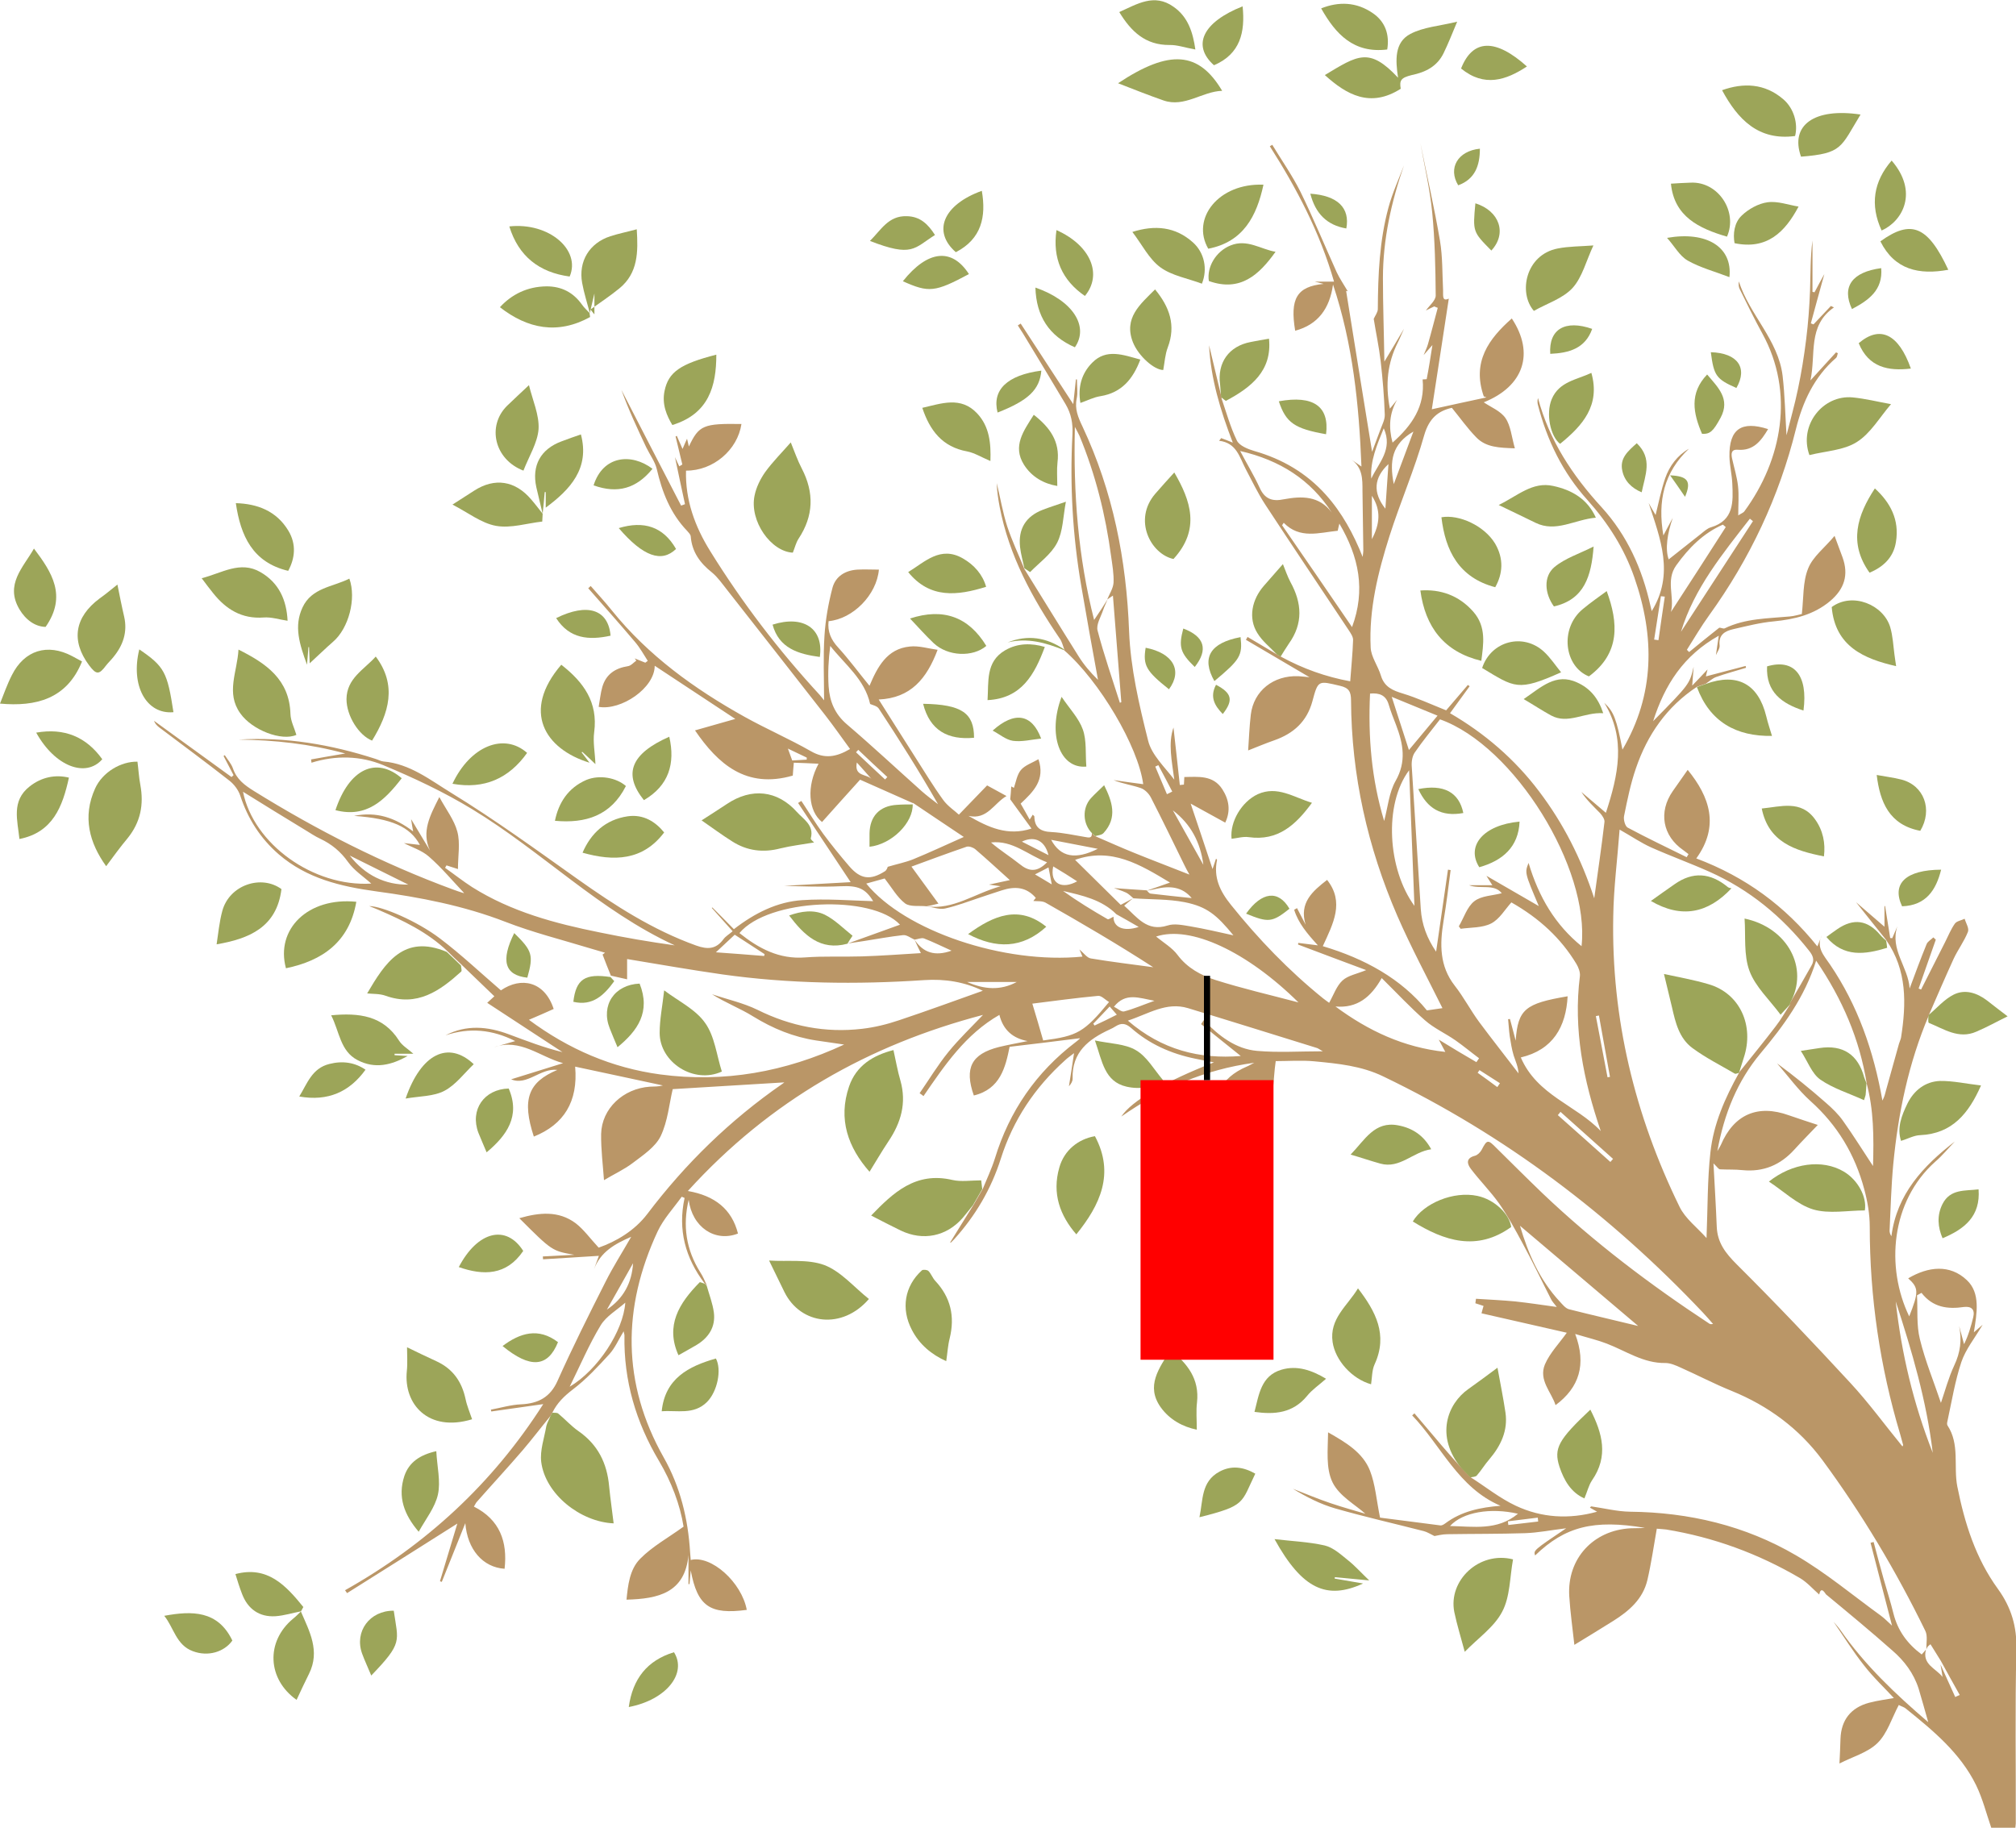 <?xml version="1.0" encoding="utf-8"?>
<!-- Generator: Adobe Illustrator 21.1.0, SVG Export Plug-In . SVG Version: 6.00 Build 0)  -->
<svg version="1.1" id="Camada_1" xmlns="http://www.w3.org/2000/svg" xmlns:xlink="http://www.w3.org/1999/xlink" x="0px" y="0px"
	 viewBox="0 0 985.6 893.7" style="enable-background:new 0 0 985.6 893.7;" xml:space="preserve">
<style type="text/css">
	.st0{fill:#BA9667;}
	.st1{fill:#9CA559;}
	.st2{fill:#FF0000;}
</style>
<g>
	<path class="st0" d="M535.4,408.8c6.5,2.8,12.9,5.7,19.4,8.3c8.6,3.5,17.4,6.8,26.7,10.5c-1-1.8-1.8-3.2-2.5-4.7
		c-5.4-11-10.7-22-16.3-32.9c-1-2-3-4-5-4.7c-4.3-1.5-8.9-2.1-13.3-3.9c4.9,0.7,9.7,1.4,14.5,2c-2.4-18.3-21.4-50.6-38.8-65.6
		l0.2-0.3c-0.7-1.8-1.1-3.8-2.2-5.3c-13.5-19.8-24.8-40.6-29.4-64.5c-0.7-3.8-1.3-7.6-1.4-11.5c1.7,7,2.9,14.2,5.1,21.1
		c2.3,7,5.5,13.7,8.3,20.6l-0.2-0.2c8.9,14.3,17.7,28.7,26.7,43c2.6,4.2,5.8,8,9.6,11.7c-2.8-15.3-5.6-30.7-8.2-46
		c-4.2-24.5-5.6-49.2-4.3-73.9c0.3-5.4-0.6-10.2-3.3-14.8c-6.9-11.6-13.9-23.2-20.9-34.7c-0.8-1.3-1.7-2.6-2.5-3.9
		c0.5-0.3,0.9-0.6,1.4-0.9c8.4,12.9,16.8,25.8,25.7,39.4c0.5-4.3,0.9-8.2,1.3-12.1c0.2,0,0.3,0,0.5,0c0,3.1,0.5,6.4-0.1,9.3
		c-1.1,5.1,0.7,9.3,2.8,13.7c14.9,31.7,21.5,65.1,22.8,100.2c0.7,17.9,4.9,35.9,9.3,53.4c1.7,7,8.1,12.9,12.8,19.1
		c-1.2-9.1-3.1-17.8-0.4-25.5c1,8.6,2,18.3,3.1,28.1c0.7-0.1,1.3-0.1,2-0.2c0.1-1.1,0.1-2.3,0.2-3.7c6.9-0.1,14.1-1,18.6,6
		c3.2,5,4.2,10.4,1.4,16.3c-5.5-3-10.7-5.9-16.9-9.3c3.6,10.6,7,20.9,10.7,32c0.7-2.2,1.2-3.6,1.7-5.1c0.2,0.2,0.5,0.5,0.5,0.6
		c-1.8,8.6,1.4,15.3,6.8,22c13.4,16.7,28.2,32.1,44.9,45.6c1,0.8,2,1.5,3.1,2.3c2.2-3.9,3.6-8.2,6.5-10.9c2.7-2.5,7-3.2,11.6-5.1
		c-11.2-4.2-22.3-8.3-33.3-12.5c0-0.3,0.1-0.6,0.1-0.8c2.9,0.4,5.8,0.7,9.6,1.2c-5.2-5.7-9.6-10.9-11.6-17.4
		c0.5-0.3,0.9-0.5,1.4-0.8c1.4,2.7,2.8,5.4,4.2,8.1c-3.3-10.7,3.4-16.4,10.5-21.9c8.6,10.9,3,21.3-2.1,32.4
		c20.5,6.1,38.3,15.9,50.9,31.4c3.3-0.5,5.7-0.8,7.6-1.1c-7.4-14.9-15.4-29.8-22.1-45.2c-14.5-33.5-22.4-68.6-22.6-105.2
		c0-4.3-1-6.2-5.4-7.2c-10.6-2.5-10.7-2.9-13.5,7.6c-2.7,9.9-9.2,15.7-18.5,19c-4.3,1.5-8.6,3.3-12.9,5c0.4-5.7,0.6-11.6,1.3-17.5
		c1.4-11.6,11-19.3,23.3-18.8c2,0.1,4.1,0.4,5.4,0.5c-10-5.9-20.6-12.1-31.1-18.3c0.3-0.5,0.6-0.9,0.8-1.4c4.9,2.9,9.9,5.9,14.8,8.8
		c0.6,0.3,1.2,0.6,1.8,1c10.5,5.7,21.6,9.7,33.6,11.9c0.5-7,1.2-13.6,1.4-20.1c0.1-1.6-1.1-3.3-2-4.7c-13.7-20.6-27.5-41.1-41-61.7
		c-3.6-5.5-6.4-11.5-9.5-17.3c-3-5.7-4.4-12.8-13-13.8c0.3-0.4,0.7-0.8,1-1.3c1.6,0.6,3.3,1.2,5.7,2.2
		c-6.1-15.8-10.8-31.4-11.6-47.6c2,8.4,4.1,17.2,6.2,25.9l-0.2-0.2c2.4,7,4.4,14.3,7.6,20.9c1.2,2.5,5.4,4.2,8.5,5.1
		c13.7,3.9,25.5,10.8,35,21.4c7.9,8.8,13.5,19.1,18,30.4c0.1-1.4,0.4-2.7,0.3-4.1c-0.1-9.4-0.3-18.9-0.4-28.3
		c0-5.6,0.1-11.2-5.3-15.1c1.3,0.9,2.6,1.8,4.8,3.3c-1.2-30.4-4.2-59.9-13.9-89c-1.6,11.7-7.3,19.6-18.5,22.6
		c-2.6-15.6,0.7-21.6,13.9-22.9c-1.8-0.5-2.6-0.7-4.3-1.1c3.5,0,6.2,0,9.4,0c-6.9-24-18.2-45.5-31.4-66.2c0.4-0.2,0.8-0.5,1.2-0.7
		c4.6,7.6,9.8,15,13.8,23c6.3,12.9,11.8,26.2,17.7,39.3c1.5,3.2,3.6,6.2,5.4,9.3c-0.7-0.2-1.5-0.3-0.8-0.2
		c4.2,26.3,8.5,52.9,12.7,78.7c1.1-3.1,2.6-6.8,4-10.7c0.9-2.5,2.3-5,2.2-7.5c-0.3-8.7-1-17.4-2-26c-0.8-7-2.3-13.9-3.4-20.8
		c0.7-1.6,2-3.2,2-4.8c0.1-16.7,0.8-33.4,5.2-49.6c1.9-7.1,5-13.8,7.6-20.7c-6.2,17.9-10.3,36.2-10.3,55.2c0,13.4,0.5,26.9,0.7,40.8
		c3.6-5.9,6.6-11,9.6-16.1c-1,2.2-1.9,4.5-3,6.7c-5.1,10.1-6.2,20.5-3.9,32.4c1.6-1.9,2.5-3.1,3.5-4.3c-3.8,6.6-4.2,13.5-2.2,20.9
		c9.5-8.4,16-17.8,14.7-30.9c0.7-0.1,2,0,2-0.2c1-5.1,1.8-10.2,2.8-16.6c-2.1,2.4-3.2,3.6-4.3,4.9c0.7-1.8,1.6-3.5,2.1-5.3
		c1.7-5.9,3.2-11.9,4.8-17.8c-0.6-0.2-1.1-0.4-1.7-0.7c-1.4,0.7-2.8,1.3-4.1,2c1.7-2.4,4.8-4.9,4.8-7.3c-0.1-13.5-0.4-27.1-1.7-40.5
		c-1.1-11.5-3.8-22.8-5.8-34.1c3.2,16,6.9,31.9,9.6,47.9c1.3,7.8,1.1,16,1.5,24c0.1,2.6-0.6,5.8,2.8,4.2
		c-2.8,18.1-5.5,36.2-8.3,54.1c9-2,17.9-3.9,26.7-5.8c-0.7-0.3-1.7-0.6-1.3-0.5c-5.9-16.9,2.5-28.2,13.7-38.1
		c11.3,17.1,5.8,33.2-13.7,41c3.3,2.3,8.2,4.2,10.6,7.7c2.6,3.8,3,9.2,4.6,14.8c-7.6-0.3-14.1-0.4-18.9-5.4
		c-4.3-4.4-7.8-9.4-11.9-14.4c-6.7,1.5-11.1,5.1-13.5,13.3c-4.7,16.7-11.7,32.8-17,49.4c-5.6,17.7-10.1,35.7-9.2,54.5
		c0.2,4.6,3.6,9,5,13.7c1.7,5.6,5.8,7.3,10.8,8.8c6.9,2.1,13.6,5.2,21.1,8.2c3.3-3.8,6.9-8.1,10.6-12.4c0.3,0.2,0.6,0.4,0.9,0.6
		c-3.1,4.3-6.2,8.5-9.6,13.2c16.9,9.8,31.7,22.5,43.6,38.3c11.8,15.6,20.5,32.7,26.9,52.2c1.8-13.2,3.6-25.2,5-37.3
		c0.2-1.3-1.1-3.2-2.1-4.3c-3.2-3.3-6.6-6.4-9.2-10.4c3.9,3.3,7.8,6.6,12,10.2c6-18.4,10-36.2-0.8-53.8c4.7,4.4,6,8,8.9,22.9
		c15.8-26.9,15.9-55.2,5.8-84.2c-4.9-14.1-12.8-26.5-22.8-37.7c-12.2-13.5-19.9-29.3-24.4-46.9c-0.2-0.9-0.2-2,0.1-3.1
		c5.5,20.7,16.8,37.8,31.1,53.4c12.5,13.7,19.9,30.2,23.9,48.3c0.2,0.8,0.4,1.6,0.6,2.5c11.2-18.2,4.2-35.4-1.5-52.9
		c1.1,2,2.2,3.9,3.4,5.9c1.5-6,2.7-12.2,4.7-18c2.1-6,5.9-11.1,11.6-14.4c-12.2,11.5-15.4,25.5-12.5,42.4c1.9-3.5,3.2-6.1,4.6-8.6
		c-2.7,7.7-3.8,15.3-2,20.3c4.7-3.7,10.2-8.1,15.8-12.5c1.5-1.2,3.1-2.7,4.9-3.2c11.3-3.4,10.8-12.5,10.4-21.4
		c-0.2-4.4-1.3-8.8-1.4-13.2c-0.2-13.4,5.8-17.6,18.9-13.4c-3.4,5.7-7.1,10.7-14.8,10.1c-3.3-0.3-3.3,2-2.8,4.3
		c1,4.5,2.4,9,2.9,13.5c0.5,4.5,0.1,9.2,0.1,14.3c1.1-0.8,2.4-1.2,3-2c18.5-25.2,24.6-58.1,8.8-86.9c-3.9-7.1-7.5-14.5-11.1-21.8
		c-0.5-1-0.6-2.3-0.4-3.7c5.2,16.3,19.3,28.6,21.4,46.2c1.1,9.6,1.3,19.4,1.9,29c1.8-7.2,4-14.8,5.6-22.6c1.7-8,3-16.1,4-24.2
		c1-7.9,1.6-16,1.9-23.9c0.3-8.1,0.1-16.3,1.2-24.5c0,8.4,0,16.8,0,25.1c0.3,0.1,0.7,0.1,1,0.2c1.4-2.7,2.9-5.4,4.8-8.9
		c-2.4,8.6-4.5,16.4-6.6,24.1c0.4,0.2,0.9,0.3,1.3,0.5c2.8-3,5.7-6,8.5-9c0.5,0.2,1,0.5,1.5,0.7c-13,9-8.7,22.9-11.5,35.7
		c4.5-5,8.5-9.3,12.5-13.7c0.3,0.1,0.6,0.2,0.9,0.4c-0.3,0.8-0.3,1.8-0.9,2.3c-10.7,9.3-16.3,21.5-19.6,34.8
		c-8.2,33.1-22.5,63.4-42.4,91c-3.9,5.4-7.3,11.2-10.9,16.9c0.4,0.4,0.7,0.7,1.1,1.1c4.8-3.9,9.6-7.9,14.6-11.8
		c0.5-0.4,2.1,0.6,2.8,0.2c10.1-4.9,21.1-4.8,31.8-5.8c2.3-0.2,4.5-0.9,5.9-1.2c0.9-7.9,0.4-15.7,3.1-22.3
		c2.3-5.8,8.2-10.2,12.9-15.9c1.7,4.6,2.8,7.5,3.9,10.5c3.1,8.6,0.9,15.5-6.1,21.4c-8,6.7-17.4,8.9-27.5,9.9
		c-6.7,0.6-13.2,2.3-19.8,3.8c-4,0.9-7.3,2.7-6.7,7.9c0.2,1.5-1.1,3.2-1.8,4.8c0.4-2.8,0.8-5.7,1.4-9.5c-17.3,9.7-26.4,24-32.1,41.8
		C826,334.5,826,334.5,828,326c-0.2,2.8-0.4,5.6-0.7,9.2c2.9-3,5.2-5.4,7.5-7.9c-0.3,1.2-0.6,2.3-0.8,3.4c6.4-1.7,12.9-3.4,19.4-5.1
		c0.1,0.3,0.2,0.6,0.2,0.9c-4.9,1.5-9.8,2.8-14.6,4.5c-1.9,0.7-3.4,2.2-5.1,3.3c-1.4,0.5-2.9,1-4.3,1.5
		c-14.7,9.7-24.2,23.4-29.8,39.8c-2.6,7.5-4.2,15.4-5.8,23.3c-0.4,1.8,0.5,5,1.7,5.7c9.5,5.1,19.2,9.7,28.9,14.5
		c0.3-0.5,0.6-1,0.9-1.5c-0.8-0.6-1.7-1.3-2.5-1.9c-10.2-7-12.3-18.7-5.2-28.9c2.5-3.6,5.1-7.3,7.3-10.4
		c10.7,13.1,15.7,27.4,4.2,43.3c24.2,9.1,43.4,23.3,59.2,43c0.9-2.1,1.5-3.8,2.2-5.5c-3,6,1.1,10.1,4,14.4
		c13.5,19.9,21.3,42.1,25.6,66.5c0.6-1.3,0.9-1.9,1.1-2.6c0.3-0.8,0.4-1.7,0.7-2.6c2.1-7.5,4.2-15.1,6.3-22.6c0.3-1,0.8-2,1-3
		c2.6-16.6,3-32.9-7.2-47.6l0.2,0.2c-4.7-5.9-9.4-11.7-15-18.8c5.1,4.4,9.3,8,13.9,12c0-3.6,0-6.9,0-10.1c0.1,0,0.2,0,0.3,0
		c0.8,5.2,1.7,10.4,2.5,15.6c0.3,0,0.7,0.1,1,0.1c0.8-1.9,1.7-3.9,2.5-5.8c-3.8,11.3,5.4,20,6,30.4c2.7-7.3,5.4-14.6,8.3-21.7
		c0.5-1.3,2.2-2.2,3.3-3.3c0.4,0.4,0.8,0.8,1.2,1.1c-2.8,8-5.6,15.9-8.4,23.9c0.4,0.2,0.8,0.3,1.2,0.5c3.9-7.8,7.9-15.5,11.8-23.3
		c1.5-3,2.8-6.2,4.7-8.9c0.9-1.3,3.2-1.6,4.8-2.4c0.6,2.1,2.3,4.7,1.6,6.4c-1.8,4.6-4.9,8.7-7,13.2c-4.2,9.2-8.2,18.5-12.2,27.7
		c0,0,0.1-0.1,0.1-0.1c-9.9,23.3-15,47.8-17.4,72.8c-1,10.8-1.3,21.7-1.8,32.5c0,0.8,0.2,1.7,0.9,2.7c2.6-20.6,15.6-34.4,31-46.3
		c-3.2,3.3-6.1,6.9-9.6,9.9c-21.7,19.4-24.3,51.6-12.7,75.6c4.7-11.9,4.7-13.9-0.5-18.6c9.8-5.8,20.4-7,28.7,0.9
		c6.7,6.3,4.9,16.1,3.4,25.5c1.5-1.3,2.6-2.2,4.3-3.7c-3.9,6.6-8.3,12-10.4,18.2c-3.1,9.3-4.7,19.2-6.8,28.9c-0.2,0.7-0.3,1.6,0,2.1
		c6.1,9.2,2.9,19.9,4.8,29.8c3.6,18.1,9,35.2,19.9,50.2c6.5,9,9.3,18.4,9,29.7c-0.7,28.3-0.2,56.6-0.3,84.9c0,0.7-0.2,1.4-0.2,2.1
		c-3.9,0-7.8,0-11.8,0c-2.4-7-4.2-14.2-7.4-20.8c-7.7-15.7-21-26.7-34.3-37.4c-0.9-0.8-2.2-1.1-3.5-1.8c-3.4,6.4-5.6,13.9-10.4,18.6
		c-4.8,4.7-12.2,6.7-18.6,10c0.2-4.2,0.4-8.1,0.5-12c0.3-9.2,5-15.3,14-17.7c4.1-1.1,8.4-1.6,12.1-2.3c-4.3-4.7-10-10-14.7-16.1
		c-5.3-6.7-9.9-14.1-14.8-21.2c1.1,1.3,2.3,2.6,3.3,4c12,17.2,27.1,31.5,43,45.1c-1.6-5.6-3.1-11.1-4.7-16.4
		c-2.4-7.5-7-13.6-12.8-18.6c-10.6-9.4-21.5-18.4-32.5-27.5c-0.3-0.3-2.4-4.4-3.3,0.1c-3.1-2.7-5.9-6-9.5-8.1
		c-20.3-11.9-42.1-19.9-65.3-23.7c-1.4-0.2-2.8-0.2-4.6-0.4c-1.5,8.5-2.7,16.9-4.6,25.1c-2.2,9.3-8.9,15.1-16.7,20
		c-6.4,4-12.9,8-19,11.7c-0.8-7.5-2-15.7-2.5-23.9c-1.1-18.3,11.8-32.2,30.1-33.1c2.3-0.1,4.6,0,6.9-0.2c-25-4.2-39-0.7-53.7,13.5
		c-0.8-2.5-0.8-2.5,15.2-13.3c-7.5,0.9-13.8,2.2-20.2,2.4c-12.6,0.4-25.2,0.3-37.9,0.5c-2.5,0-5,0.7-6.3,0.9c-2.1-1-3.6-2-5.2-2.4
		c-14.4-3.7-29-7-43.3-11.1c-7.3-2.1-14.1-5.6-20.7-9.6c6.2,2.4,12.3,5,18.6,7.1c6.2,2.1,12.5,3.8,16.8,5.1
		c-4.7-4.3-12.7-8.6-16-15.3c-3.4-6.9-2.3-16-2.2-24.5c8.6,4.9,17,9.8,20.5,18.8c2.6,6.7,3.1,14.1,4.9,22.9
		c8.9,1.1,19.2,2.5,29.5,3.8c0.8,0.1,1.7-0.5,2.4-1c7.9-5.9,17-7.8,27-8.6c-20.7-8.8-29-29.4-43.2-44.2c0.4-0.3,0.8-0.7,1.1-1
		c4.5,5.3,8.9,10.5,13.4,15.8c3.2,3.7,6.4,7.4,9.7,11c1.4,1.5,2.9,3,4.3,4.4c7.4,4.7,14.3,10.3,22.2,14c12.6,5.9,26,6.7,39.7,2.9
		c-1.1-0.6-2.2-1.3-3.5-2c0.3-0.3,0.5-0.6,0.7-0.6c6.3,0.9,12.6,2.5,18.9,2.6c28.9,0.3,56.3,6.8,81.1,21.3
		c14.6,8.5,27.7,19.5,41.5,29.5c1.8,1.3,3.4,3,5.5,4.9c-3.6-14-7.1-27.2-10.5-40.5c0.5-0.1,1-0.3,1.5-0.4c1.6,6,3.2,12.1,4.9,18.1
		c1.6,5.6,3.4,11.2,4.8,16.9c2.1,8.3,6.7,14.7,13.8,20c0.6-0.7,1.4-1.5,2.1-2.4c-2,7.3,4.9,9.2,8.1,13.4c-0.3-2-0.6-4.1-1-6.1
		c2.4,5.3,4.8,10.6,7.2,15.9c0.7-0.3,1.4-0.7,2.2-1c-3.1-5.5-6.2-11.1-9.2-16.6c-1.7-2.7-3.4-5.5-5.1-8.2c-0.5,0.4-0.9,0.7-1.3,1.1
		c-0.3,0.4-0.5,0.9-0.7,1.4c-0.1-3,0.7-6.5-0.5-9c-14.3-29.3-31-57.3-50.3-83.5c-11.4-15.4-26.5-26.6-44.5-33.9
		c-8.4-3.4-16.4-7.6-24.7-11.3c-2.4-1.1-5.1-2.3-7.6-2.3c-10.7,0.2-19.3-5.9-28.7-9.5c-4.4-1.7-9.1-2.8-15.4-4.7
		c5.6,14.9,2,26.2-9.6,34.8c-1.9-6.2-8.4-12.2-5.2-19.9c2.4-5.6,7-10.3,10.7-15.5c-13.2-3-27.2-6.2-41.7-9.5c0.5-1.8,0.7-2.7,1-3.6
		c-1.3-0.4-2.6-0.9-4-1.3c0.1-0.7,0.2-1.5,0.3-2.2c6.4,0.4,12.8,0.7,19.2,1.3c6.5,0.7,13,1.7,20.3,2.7c-1.3-1.7-2.4-2.8-3-4.2
		c-4.6-9-8.9-18.1-13.7-26.9c-3.6-6.7-7.2-13.3-11.5-19.5c-4.2-5.9-9.4-11.1-13.8-16.9c-1.8-2.4-2.6-5.2,1.9-6.4
		c1.3-0.3,2.6-1.6,3.3-2.8c2.7-5.2,3.1-5.3,7.3-1c7.5,7.4,14.9,14.8,22.5,22.1c25.1,23.9,52.6,44.7,81.5,63.7
		c0.4,0.3,0.9,0.4,1.9,0.2c-1.6-1.8-3.2-3.7-4.9-5.5c-45.2-47.8-96.8-86.9-156.3-115.5c-10.7-5.2-22.2-6.3-33.7-7.4
		c-6.3-0.6-12.8-0.1-18.9-0.1c-1.4,9.4-0.8,19.7-4.8,27.7c-4.1,8.1-12.8,13.8-19.6,20.8c-1.5-5.6-2.8-10.7-4.3-15.8
		c-3.9-13.7,1.4-24.5,14.7-30.1c0.8-0.3,1.5-0.8,3.5-1.8c-24.6,3.4-45.3,12.6-65,26.3c5.1-7.7,21.3-17.1,45.3-26.5
		c-3.7-0.7-6.4-1.2-9.2-1.8c-11.7-2.4-22.4-7.1-31.4-15.1c-2.7-2.3-4.8-2.4-7.5-0.7c-0.9,0.6-1.9,1.1-2.8,1.5
		c-10.4,4.8-18.6,11.1-18.2,24.1c0,1.3-0.8,2.6-1.8,3.7c0.8-5,1.6-10.1,2.5-16.2c-1.9,1.5-3.3,2.4-4.4,3.5
		c-14.8,13.3-25.4,29.2-31.4,48.1c-4.7,14.8-12.4,27.9-22.8,39.4c-0.5,0.5-1,1-1.5,1.5c-0.2,0.2-0.5,0.1-0.5,0.1
		c3.8-6.1,7.6-12.3,11.5-18.5c1.5-2.6,3-5.2,4.5-7.8c2-4.9,4.3-9.7,5.9-14.8c7.1-23.2,20.2-42.2,39.5-56.9c0.7-0.5,1.4-1.1,2-1.7
		c0.1-0.1,0.1-0.3,0.1-0.2c-11.1,1.4-22.4,2.8-34.4,4.2c-2,9.9-4.5,20.7-17.5,23.8c-4.7-13.4-1.2-20.3,12.3-23.7
		c4.5-1.1,9.2-1.9,14-2.9c-7-1.3-11.9-5.2-13.8-12.8c-16.6,9.5-26.8,24.7-37.1,39.7c-0.6-0.5-1.3-1-1.9-1.4
		c4.7-6.8,8.9-13.8,14.1-20.2c5.2-6.4,11.2-12.1,16.9-18.1c-55.6,14.6-104,41.7-144.3,86.1c13.2,2.3,21.5,8.9,24.5,20.8
		c-11.2,4.4-22.4-3.1-24.1-16.5c-3,12.6-1.3,24.4,5.7,35.5c1.3,2,2.2,4.2,3.2,6.4c-0.4-0.3-0.8-0.6-1.1-1
		c-9.4-12.4-13.2-26.2-9.8-41.8c-0.5-0.2-0.9-0.4-1.4-0.6c-4,5.6-8.9,10.8-11.8,17c-17.3,37.2-17.5,74.2,3,110.5
		c8.1,14.3,11.9,30,12.9,46.4c0.1,1.2,0.2,2.4,0.3,3.7c10-2.5,24.9,10.9,27.4,24.4c-18,2.4-24.1-1.7-27.4-19.3
		c-0.3,2.9-0.4,4.8-0.6,6.7c-0.2,0-0.3,0-0.5,0c0-4.7,0-9.5,0-14.2c-1.7,18.5-14.8,21.4-30.3,21.8c0.7-6.9,1.5-14.8,6.7-20
		c5.9-6,13.6-10.2,21.2-15.7c-1.7-10.7-5.9-21.8-12-32.1c-11.3-19-17.3-39.3-16.9-61.4c0-0.5-0.2-0.9-0.4-2
		c-2.5,4.1-4.2,8.1-6.9,11.1c-5.6,6.1-11.3,12.3-17.9,17.3c-4.3,3.3-7.7,6.6-10,11.3c-0.3,0.5-0.6,1.1-0.9,1.6
		c-4.6,5.6-9,11.4-13.7,16.9c-7.3,8.5-14.9,16.7-22.3,25.1c-0.6,0.6-0.9,1.5-1.5,2.4c12.7,6.4,16.5,17.2,15,30.4
		c-10.7-0.7-18.2-9.5-19.2-22.3c-3.8,9.6-7.7,19.1-11.5,28.7c-0.3-0.1-0.6-0.2-0.9-0.3c2.8-9.2,5.6-18.5,8.5-28.2
		c-18.2,11.5-36,22.8-53.9,34c-0.3-0.5-0.7-0.9-1-1.4c39.6-22.3,72-52,96.9-91c-9,1.3-17.2,2.4-25.4,3.6c-0.1-0.3-0.1-0.6-0.2-0.9
		c4.9-0.9,9.8-2.4,14.8-2.6c8.3-0.4,14.2-3.4,17.8-11.5c7.3-16.3,15.3-32.3,23.4-48.3c3.7-7.4,8.2-14.4,12.6-22.1
		c-8.1,3.5-15,7.4-18.2,15.9c0.9-2.6,1.9-5.1,2.4-6.6c-8.8,0.6-18.1,1.1-27.3,1.7c0-0.5-0.1-0.9-0.1-1.4c5.1-0.3,10.3-0.5,15.4-0.8
		c-10.9-1.9-10.9-1.9-26.9-17.9c9.7-2.8,19.2-3.8,27.6,2.5c4,3.1,7.1,7.5,11.2,11.9c8.5-3,17.5-8.2,23.8-16.5
		c18.7-24.7,40.5-45.9,65.9-63.5c0.6-0.4,1.1-0.8,1-0.8c-18,1.1-36.4,2.2-54.5,3.3c-1.7,7.1-2.4,15.7-5.9,23
		c-2.6,5.3-8.5,9.2-13.5,13c-4.3,3.3-9.4,5.6-14.2,8.5c-0.5-7.2-1.5-14.9-1.4-22.6c0.3-12.4,10.8-22.2,23.8-23.1
		c2.1-0.1,4.2,0,6.4-0.6c-13.8-3-27.6-5.9-42.9-9.2c1.5,17.1-5.5,28.3-20.2,34.2c-5.9-18-2.9-26.6,11.5-32.6
		c-8.3-1-14.8,7.9-22.6,4.6c7.7-2.4,16.1-5,25.4-7.9c-11.4-3.1-20.9-12.3-33.8-7.8c3.2-0.9,6.5-1.9,10.4-3
		c-11.3-5.7-22.4-6.7-34.1-2.8c10.2-5.3,20.6-4.4,31-0.5c8.6,3.2,17.1,6.5,26.2,8.7c-12.2-8-24.5-16-36.8-24.1
		c0.4-0.4,1.5-1.4,3.5-3.2c-5.3-5.1-10.6-10.2-15.9-15.3c-2.3-2.2-4.7-4.4-7-6.7c-9.8-9.4-21.8-15.1-34.1-20.4
		c-1.3-0.6-2.6-1-4.2-1.7c6.2,0,23.4,7.3,34.7,15.9c10.3,7.8,19.7,16.7,29.7,25.3c9.9-6.8,21.4-4.4,25.8,9.1
		c-3.8,1.7-7.6,3.4-12.1,5.3c19.4,14.4,40.6,23.5,64.1,26.7c31.3,4.2,61.2-1.2,90-14.6c-4.6-0.7-9.1-1.3-13.7-2
		c-11.1-1.7-21.1-5.8-30.7-11.7c-6.4-4-13.6-6.7-20.2-10.9c7.4,2.5,15.2,4.2,22.2,7.6c16.3,8.1,33.3,11.4,51.2,9.3
		c6.1-0.7,12.2-2.2,18.1-4.2c13.8-4.6,27.4-9.6,40.9-14.4c-8.9-4.3-18.4-5.9-28.8-5.2c-32.9,2.2-65.9,1.8-98.6-2.8
		c-15.4-2.2-30.8-4.9-46.5-7.5c0,2.9,0,6,0,9.9c-3.1-0.7-5.5-1.2-8-1.8l0.1,0.1c-1.4-3.5-2.8-6.9-4.1-10.4c0.4-0.3,0.8-0.6,1.2-0.9
		c-2.5-0.7-5-1.5-7.5-2.2c-13.8-4.2-27.8-7.7-41.2-12.9c-20.4-7.9-41.7-12-63.2-14.9c-17.4-2.4-33.9-6.3-47.6-18.1
		c-9-7.8-15.1-17.4-18.8-28.6c-0.9-2.8-3-5.6-5.3-7.4c-11.3-8.9-22.9-17.4-34.4-26.1c-1-0.8-2-1.8-2.5-3.2
		c12.6,9.2,25.3,18.3,37.9,27.5c0.3-0.3,0.7-0.6,1-0.9c-1.6-3.1-3.3-6.3-4.9-9.4c0.2-0.1,0.4-0.2,0.6-0.4c1.4,2.2,3.2,4.2,4,6.5
		c1.8,5.3,5.7,8.2,10.2,11c30.9,19.2,63.2,35.6,97.4,48.2c1.7,0.6,3.3,1.2,5,1.7c0.3,0.1,0.6-0.2,0.3-0.1
		c-5.5-5.8-10.9-12.3-17.1-17.7c-3.5-3.1-8.5-4.6-12.2-6.6c2,0.2,5,0.6,7.8,0.9c-4.8-8.9-13.8-12.9-32.2-14.2
		c10.9-2.2,20,0.8,28.9,7.6c-0.4-2.1-0.6-3.3-1-6c3.5,5.8,6.4,10.6,9.2,15.3c-4.2-9.2,0-17,4.6-26.1c3.3,6.1,7.3,11.2,8.8,16.9
		c1.5,5.6,0.3,11.8,0.3,18.3c-2.6-0.8-4.1-1.3-5.6-1.8c-0.2,0.4-0.5,0.8-0.7,1.2c4.4,3.1,8.7,6.5,13.2,9.4
		c19.2,12.1,40.6,17.8,62.5,22.2c12.1,2.5,24.3,4.6,36.6,6.3c-36.7-16.9-65.1-46-99.1-66.6c-13.8-8.4-28.5-15.3-43.4-21.5
		c-11.1-4.6-23.2-4.9-35.1-1.2c-0.1-0.5-0.1-1.1-0.2-1.6c5.4-1,10.9-1.9,16.7-2.9c-17.2-4.7-34.5-6.6-52.1-6.8
		c22.9-1.4,45.1,2.4,66.8,9.4c1.4,0.4,2.7,1.2,4,1.3c12.9,1.1,22.9,9.1,33.2,15.4c21.2,13,41.4,27.7,61.7,42.1
		c18.2,12.9,36.8,24.9,58,32.5c5.6,2,9.7,1.8,13.3-3.1c1.1-1.5,2.9-2.5,4.5-3.9c-3.7-4.1-6.9-7.7-10.2-11.4c0.1-0.1,0.2-0.2,0.3-0.2
		c3.4,3.4,6.8,6.8,10.5,10.6c10.2-7.9,21.2-13.4,33.4-14.2c11.8-0.8,23.7,0.2,34.7,0.5c-3.8-6.2-7.4-7.7-15.9-7.3
		c-9.2,0.4-18.4,0.1-27.6-0.2c10.9-0.6,21.8-1.2,32.5-1.8c-8.9-13.4-17.3-26.1-25.7-38.7c0.5-0.3,1-0.7,1.6-1
		c3.6,5.4,6.9,10.9,10.7,16.1c4,5.4,8.3,10.7,12.7,15.8c5.5,6.4,10.3,7,17.4,2.5c1-0.6,1.4-2.1,1.4-2.2c4.7-1.4,8.8-2.2,12.5-3.7
		c7.8-3.2,15.5-6.8,24.7-10.9c-8.6-5.8-16.8-11.2-24.9-16.7l0.1,0.2c-9.2-4.1-18.3-8.1-25.9-11.5c-6.8,7.5-12.7,14.1-18.6,20.7
		c-6.7-5.3-7.7-17.4-1.7-28.5c-4.3-0.2-8.2-0.4-12.1-0.5c-0.3,3.1-0.4,5.3-0.5,6.3c-22.8,6.6-36.6-5.7-47.8-22.1
		c5.5-1.6,12-3.4,19.7-5.6c-13.5-8.9-26.1-17.2-39.4-26c0,10.9-16.4,22-27.4,20.1c0.6-3.3,0.9-6.7,1.8-9.8
		c1.8-6.1,6.2-9.1,12.5-10.1c1.5-0.2,2.8-1.8,4.1-2.7c-0.3-0.4-0.5-0.8-0.8-1.1c1.7,0.7,3.5,1.4,5.2,2.1c0.4-0.3,0.8-0.6,1.2-0.9
		c-2-3.1-3.8-6.4-6.2-9.2c-7.5-8.9-15.3-17.6-22.9-26.3c0.4-0.4,0.8-0.7,1.2-1.1c3.5,4,7,7.8,10.3,11.9c17.8,22.1,40.4,38.4,65,52.1
		c10.6,5.9,21.9,10.8,32.4,16.8c6.6,3.8,12.3,2.9,19.1-1.1c-4.1-5.6-8-11.2-12.2-16.6c-16-20.5-32-40.9-48-61.3
		c-2.3-2.9-4.5-6.1-7.3-8.4c-5.8-4.6-9.8-10-10.4-17.7c-0.1-0.9-1-1.8-1.7-2.6c-8.2-8.5-12.3-19-14.9-30.3c-0.9-3.7-3.4-7-5.1-10.5
		c-4.4-9.3-8.7-18.5-12.2-28.2c9.7,18.9,19.5,37.8,29.2,56.6c0.6-0.2,1.3-0.5,1.9-0.7c-1.6-7.4-3.2-14.8-4.9-23
		c0.8,1.7,1.4,3.1,2.1,4.5c0.5-0.3,1-0.6,1.5-0.9c-1.1-4.6-2.2-9.1-3.3-13.7c0.2-0.1,0.4-0.2,0.6-0.3c0.9,2,1.7,4,2.8,6.4
		c0.7-1.7,1.4-3.2,2.2-5c0.3,1.3,0.6,2.4,0.9,3.8c4.9-10.4,7.1-11.3,25.7-11c-1.9,12.7-13.8,22.9-27.1,22.8
		c-0.4,14.4,4.4,27.4,11.8,39.3c15.6,25.2,33.5,48.6,53.6,70.4c0.8,0.9,1.5,1.9,2.1,2.6c0-10.7-0.5-21.2,0.2-31.7
		c0.5-7.8,1.9-15.7,3.9-23.3c1.5-5.6,6.2-8.5,12.1-8.9c3.5-0.2,7.1,0,10.6,0c-1.1,12.4-12.7,24.1-24.6,25.2
		c-0.6,5.1,1.2,9.1,4.7,12.9c5.3,5.8,9.9,12.1,15.3,18.7c3.9-9.2,8.5-18.1,19.7-19.2c4.4-0.5,9.1,1,13.6,1.6
		c-5.3,14.1-13.1,23.6-28.8,24.3c6.3,9.9,11.9,18.9,17.6,27.8c4.6,7.2,9,14.5,14,21.4c2.2,3,5.6,5.2,7.6,7.1
		c5.2-5.4,9.5-9.8,13.8-14.3c3.6,2,6.5,3.6,9.5,5.2c-6.1,3.4-9.4,11.8-18.6,9.7c9.7,5.6,19.1,10,30.8,6.2c-3.6-5-7-9.6-10.4-14.3
		c0.2-2.1,0.4-4.1,0.5-6.3c0.2,0.1,0.8,0.4,1.3,0.7c1-2.9,1.5-6.4,3.4-8.7c2-2.4,5.5-3.5,8.6-5.3c3.4,10.1-2.4,15.8-8.7,21.7
		c1.4,2.5,2.9,5,4.4,7.8c0.7-1,1.1-1.7,1.5-2.4c0.3,0.4,0.8,0.6,0.8,0.9c0.1,5.5,3.1,7.4,8.4,7.6c5.5,0.3,10.9,1.5,16.3,2.4
		c1.8,0.3,3.7,0.9,3.4-2.1C534.3,407.9,534.8,408.4,535.4,408.8z M544.4,448.2c-0.2,5,4.7,7.5,12.3,5c-4.1-2.4-7.5-4.3-10.9-6.2
		c-7.2-7.2-16.7-9.2-26.1-11.4c7,5,14.3,9.5,21.8,13.8C542,449.7,543.4,448.6,544.4,448.2z M560.6,435.3c0.6,0.6,1.2,1.5,1.9,1.6
		c6.7,0.8,13.5,1.5,20.1,2.2c-4.6-5.6-10.8-6.1-17.5-4.5c-1.5,0.4-3.1,0.6-4.6,0.9c3.7-1.3,7.4-2.5,11.5-4
		c-14.6-8.8-28.7-17.4-46.4-11.1c7.5,7.4,15.1,14.9,22.3,22c2.7-1.4,4.4-2.3,6-3.2c-1.4,1.1-2.7,2.2-4.3,3.6
		c6.4,5.7,11.1,12.9,21.2,9.7c3.3-1.1,7.4-0.2,11.1,0.4c7,1.2,13.9,2.8,21.1,4.4c-8.2-10-12.9-14-23.8-16.2
		c-8.2-1.6-16.7-1.3-25.1-1.9c-1.2-1-2.3-2.2-3.6-2.8c-2.2-1-4.5-1.7-5.9-2.2C549.3,434.6,554.9,434.9,560.6,435.3z M541.5,293
		c-0.7,1.8-1.6,3.5-2.2,5.3c-1.1,3.3-3.5,7.1-2.7,10c3.1,11.9,7.2,23.6,10.9,35.3c0.2-0.1,0.5-0.2,0.7-0.3
		c-1.4-17.3-2.7-34.6-4.1-52.1c-1,0.7-1.9,1.3-2.8,1.9c1.1-2.7,2.9-5.4,3.1-8.2c0.2-4.3-0.6-8.7-1.2-13
		c-2.7-20.2-7.6-39.8-15.4-58.7c-0.5-1.1-1.1-2.2-2.3-4.5c-0.8,32.8,1.6,63.8,9.4,94.4C537.4,299.5,539.5,296.2,541.5,293z
		 M447.1,459.4c-1.9-0.8-3.8-2.4-5.6-2.2c-6.4,0.7-12.8,1.9-19.2,2.9c-2.7,0.4-5.4,0.8-8,1.2l-0.1,0.1c8.7-3.1,17.5-6.3,25.8-9.3
		c-13.7-14.8-64.4-12.8-78.5,4.1c9.4,7.5,19.4,12.9,32.1,11.9c9.2-0.7,18.5-0.2,27.8-0.5c9.5-0.3,19-1,28.8-1.6
		C448.9,463.4,448,461.4,447.1,459.4c4.2,6.4,10,8.3,18.1,5.4c-4.9-2.2-9.1-4.3-13.5-6C450.4,458.4,448.7,459.2,447.1,459.4z
		 M453,443.1c-3.6-0.4-8,0.4-10.5-1.4c-3.9-3-6.5-7.7-10-12.2c-2.1,0.6-5.5,1.5-9,2.5c18.9,23.2,67.4,39.5,105.7,35.7
		c-0.4-1.1-0.9-2.1-1.5-3.5c2.2,1.8,3.7,4.1,5.6,4.4c10.1,1.7,20.3,2.9,30.5,4.3c-17.3-11.2-34.9-21.5-52.7-31.6
		c-1.7-0.9-4.1-0.6-5.9-0.8c0.1-0.2,0.7-0.9,1.2-1.5c-4.7-5.5-10.4-5.7-16.6-3.7c-3.6,1.1-7.1,2.4-10.6,3.5
		c-5.7,1.9-11.4,4.1-17.2,5.4C459.2,444.8,456,443.5,453,443.1c13,1.9,23.3-6.2,36.2-9.8c-2.7-0.4-4-0.6-5.7-0.8
		c3.4-0.7,6.4-1.4,10.2-2.2c-6.1-5.5-11.4-10.4-16.9-15.1c-1.1-0.9-3.1-1.6-4.3-1.2c-9.3,3.2-18.5,6.6-26.9,9.7
		c4.7,6.4,8.7,11.9,13.2,18.1C456.4,442.4,454.7,442.8,453,443.1z M875.2,491c0-0.3,0-0.5,0-0.8c3.5-6,7-12,10.4-18.1
		c1.6-2.7,0.8-4.8-1.1-7.2c-13.2-16.8-29.3-30-48.8-38.7c-9.4-4.2-19.1-7.7-28.5-11.9c-4.9-2.2-9.4-5.3-15.4-8.7
		c-1.1,14.8-2.9,28.5-3.1,42.3c-1,50,10.5,97.3,32.4,142.1c2.8,5.8,8.7,10.2,13.2,15.3c0.6-14.7,0.4-28.4,1.9-41.9
		c1.5-13.9,7.2-26.7,14-38.9c0,0,0.2-0.4,0.2-0.4c5.9-7.4,12-14.8,17.7-22.3C870.7,498.5,872.8,494.7,875.2,491z M912.5,529.4
		l0.1,0.2c-3.5-21.5-11.8-41-24.7-59.9c-5.7,18-15.9,31.8-27.2,45.3c-11.2,13.4-17.8,29.4-21.1,47.8c0.9-1.6,1.4-2.3,1.7-3
		c6.4-15,18.1-20,33.3-14.5c4.8,1.7,9.6,3.2,14.1,4.7c-3.7,3.9-7.7,7.9-11.5,12.1c-6.8,7.5-15.1,11-25.3,10c-3.6-0.4-7.3-0.2-11-0.4
		c-0.7,0-1.3-1.1-3.2-2.9c0.6,11.1,1.2,21,1.6,30.9c0.3,7.9,4.3,13,9.8,18.5c18.9,18.8,37.3,38.2,55.4,57.8
		c9.1,9.8,17,20.7,25.6,31.2c0.2-0.5,0.4-0.7,0.3-0.8c-0.5-1.7-0.9-3.4-1.4-5.1c-9.9-33.1-14.9-67-14.9-101.6
		c0-6.1-1.1-12.4-2.7-18.3c-4.5-16.9-13.1-31.3-26.3-43.1c-6-5.4-10.9-12.2-16.3-18.4c8.4,6.2,16.3,12.6,23.9,19.3
		c3.1,2.7,6.1,5.6,8.4,8.9c5,7,9.5,14.3,14.6,22C916.1,556,916.1,542.6,912.5,529.4z M782.6,553c-8.5-24.9-13.5-49.7-10.2-75.8
		c0.2-1.9-0.7-4.2-1.7-5.9c-7.6-12.6-18.1-22.3-31.8-30.1c-3.1,3.4-5.8,8.2-9.9,10.3c-4.3,2.2-9.9,1.9-14.9,2.6
		c-0.3-0.4-0.6-0.8-0.9-1.2c2.5-4.2,4-9.5,7.6-12.3c3.5-2.7,9-2.7,13.4-3.9c-3.9-4.8-10.4-1.8-16-3.9c3.7,0,7.3,0,11.4,0
		c-1.3-2.1-2.2-3.4-2.9-4.6c8.4,4.9,16.8,9.7,25.6,14.8c-6.9-16.3-6.9-16.3-5-21.1c5,16.8,13.1,30.3,25.9,40.7
		c4.2-38-32.9-98-69.2-110.9c-4.1,5.3-8.5,10.6-12.4,16.3c-1.2,1.8-1.6,4.6-1.4,6.9c1.4,23.2,3,46.3,4.4,69.5
		c0.5,7.6,3,14.3,7.5,20.9c2-13.7,3.9-26.9,5.8-40.1c0.4,0.1,0.9,0.1,1.3,0.2c-1.1,8.4-2.1,16.8-3.5,25.1c-1.8,11.1-2,21.8,5.5,31.4
		c4.4,5.6,7.7,12,11.9,17.7c6.3,8.5,12.9,16.8,19.3,25.2c-0.2-3.4-1.5-6-2.4-8.8c-0.9-3-1.4-6.2-1.9-9.4c-0.4-2.7-0.5-5.5-0.8-8.3
		c0.3,0,0.6-0.1,0.9-0.1c0.9,3.2,1.7,6.5,2.8,10.6c1.1-15.4,4.7-18.2,25.4-21.7c-0.8,15-7.2,26.2-22.9,29.9
		C751.5,535.6,770.6,540.3,782.6,553z M646.7,514c-1.6-0.9-2.2-1.4-2.8-1.6c-21-6.5-42-13.1-63.1-19.5c-10.6-3.2-19.3,2.8-29.4,6.1
		c16.7,14.4,35.1,18.9,55.2,17.3c-6.5-5.2-12.9-10.4-19.4-15.6c0.4-0.6,0.8-1.2,1.3-1.9c7.3,7.6,15.6,14.1,26.1,15
		C624.9,514.7,635.2,514,646.7,514z M425.4,344.2c-2.7-12.1-12.3-19.3-19.5-28.4c-0.9,6.7-1.2,13.3-0.8,19.8c0.5,7.3,3,13.5,9,18.6
		c12.4,10.6,24.4,21.8,36.6,32.7c2.5,2.2,5.2,4.2,7.9,6.3c-9.2-16.1-19-31.6-29-46.8C428.7,345.1,426.5,344.7,425.4,344.2z
		 M721.8,519.3c0.4-0.6,0.9-1.3,1.3-1.9c-3.9-2.9-7.6-6-11.6-8.8c-4.9-3.4-10.5-5.9-14.9-9.8c-7.1-6.2-13.6-13.2-21.1-20.6
		c-5.3,9.4-12,14.8-22.6,13.9c16.1,11.9,33.3,20,53.7,22.2c-1.1-2-1.9-3.6-3.2-6C710.1,512.4,715.9,515.9,721.8,519.3z M118.8,387.1
		c5.1,25.4,34.2,46.6,62.7,44.9c-3.6-3.3-8.3-6.3-11.3-10.5c-3.7-5.2-8.1-8.8-13.6-11.4c-2.6-1.2-4.9-2.8-7.4-4.3
		C139.1,399.7,129.1,393.5,118.8,387.1z M661,306.6c6.7-18.1,3.4-34.3-6.2-50.6c-0.4,1.8-0.7,2.8-0.8,3.5
		c-9.1,0.9-18.5,4.2-26.4-3.9c-0.3,0.4-0.5,0.8-0.8,1.2C638.2,273.3,649.6,289.9,661,306.6z M634.8,490.1
		c-25.2-24.9-52.8-37.8-69.6-32.2c3.8,3.1,7.9,5.5,10.5,9c4.8,6.4,11.4,9.9,18.4,12.2C607.3,483.3,620.8,486.4,634.8,490.1z
		 M939.4,632.1c-0.7,0.4-1.5,0.8-2.2,1.2c0.4,7.2-0.3,14.6,1.4,21.4c2.6,10.7,6.9,21,10.3,31.2c2-5.8,3.7-12.3,6.5-18.3
		c3-6.3,3.8-12.5,2.4-19.3c0.8,3,1.6,6,2.4,8.9c2.1-4.2,3.4-8.7,4.5-13.2c0.9-3.8-0.9-5.4-4.5-5
		C952.1,640.2,944.9,639.2,939.4,632.1z M743.1,599.3c4,13.6,9.6,26.5,19.5,37.1c1.3,1.4,2.7,3.2,4.4,3.7
		c11.4,2.9,22.9,5.5,33.9,8.2C781.9,632.1,762.5,615.8,743.1,599.3z M676.7,401.4c1.8-6.8,2.4-14,5.6-19.6
		c5.4-9.5,3.7-18.2,0.2-27.4c-1.3-3.3-2.6-6.6-3.6-10c-1.4-4.6-4.6-5.7-9.1-5.3C668.8,360.3,670.5,380.9,676.7,401.4z M510,508.7
		c16.8-2.2,20-4,32.2-18.8c-1.9-1.1-3.7-3.2-5.4-3c-10.8,1-21.7,2.5-32.1,3.8C506.6,497,508.3,502.7,510,508.7z M651.1,250.6
		c-10.4-16.1-25.3-25.6-44.8-30.1c3.4,6.5,6.8,12,9.5,17.9c2.5,5.6,6.2,6.9,11.9,5.7C636.4,242.5,644.9,242.3,651.1,250.6z
		 M691.5,442.9c-0.9-21.8-1.7-44.1-2.6-66.3C676.4,393.3,678.4,425,691.5,442.9z M843.7,257.7c-0.5-0.4-0.9-0.8-1.4-1.2
		c-9.6,4.2-16.7,11.4-22.8,19.9c-5.3,7.4-0.7,15.4-2.6,22.8C825.9,285.4,834.8,271.6,843.7,257.7z M278.5,678
		c13.8-8.2,26.2-27.2,27.2-41.1c-4.1,3.6-9.3,6.6-12,11C288,657.3,283.7,667.5,278.5,678z M926.8,636.3c2.8,25.5,8.7,50.1,18.1,74
		C941.9,684.9,934.7,660.5,926.8,636.3z M680.4,340.7c3.1,9.5,5.7,17.6,8.4,26c4.7-5.6,9.1-10.9,14-16.8
		C695.4,346.9,688.4,344,680.4,340.7z M857,254.8c-0.5-0.4-1-0.8-1.5-1.2c-13.3,17.1-27.2,34-33.7,55.3
		C833.5,290.9,845.2,272.9,857,254.8z M742.1,740.1c-13.4-3.1-27-0.8-33.2,6C720.4,746.3,732,748.5,742.1,740.1z M511.9,421.6
		c-9.3-3.5-16.8-10.9-27.4-9.7c4.5,3.9,9.4,6.9,13.9,10.5C502.9,426.1,506.9,426.7,511.9,421.6z M373.6,467.4
		c0.1-0.3,0.1-0.6,0.2-0.9c-4.8-3.1-9.6-6.3-14.6-9.5c-2.9,2.7-5.6,5.2-9.2,8.6C358.6,466.2,366.1,466.8,373.6,467.4z M691,211
		c-10.5,6.1-11.8,14.4-9.6,25.7C684.8,227.5,687.7,219.8,691,211z M199.6,432.5c-10.2-5.1-19.4-9.6-28.6-14.2
		C178.4,427.9,188.4,432.7,199.6,432.5z M676.5,209.4c-3.3,8.1-6.7,15.9-6.1,24.6C674,226.3,681.1,219.7,676.5,209.4z M513.9,410.6
		c4.6,8.6,12,9.8,22.8,4.4C529.1,413.5,522.1,412.2,513.9,410.6z M678.8,226.9c-7.1,6.6-7.8,13.9-1.5,21.8
		C677.8,241.4,678.3,234.2,678.8,226.9z M588.3,422.8c-1.4-10.9-6.1-19.9-14.9-26.6C578.4,405.1,583.3,413.9,588.3,422.8z
		 M564.4,489.3c-7.7-1.4-14.1-4.2-19.8,2.9c1.8,0.9,3.7,2.7,5,2.3C554.2,493.3,558.5,491.4,564.4,489.3z M296.7,640.3
		c8.1-5.4,12.2-13.1,12.8-22.7C305.2,625.2,301,632.8,296.7,640.3z M762.9,543.6c-0.4,0.5-0.8,1.1-1.3,1.6
		c8.6,7.6,17.2,15.3,25.7,22.9c0.4-0.5,0.9-1,1.3-1.5C780.1,559,771.5,551.3,762.9,543.6z M670.7,242.4c0,6.8,0,13.6,0,21.2
		C674.6,256.2,675.3,249.5,670.7,242.4z M472.8,480.1c8.4,3.7,16.3,4.3,24.3,0C489.2,480.1,481.3,480.1,472.8,480.1z M514.9,423.6
		c-1.8,8.7,4.5,11.3,11.7,7.3C522.8,428.4,519.1,426.1,514.9,423.6z M785.9,526.7c0.4-0.1,0.8-0.1,1.2-0.2c-1.8-10-3.6-20-5.4-30
		c-0.5,0.1-1,0.2-1.5,0.3C782.1,506.8,784,516.8,785.9,526.7z M813.9,291.7c-0.6-0.1-1.2-0.1-1.9-0.2c-1.1,7.1-2.2,14.2-3.3,21.2
		c0.7,0.1,1.4,0.2,2.1,0.3C811.8,306,812.8,298.9,813.9,291.7z M512.6,418.1c-2.1-8.3-8-9.1-13-6.6
		C503.8,413.6,507.9,415.7,512.6,418.1z M566.3,374.1c-0.5,0.2-1,0.5-1.5,0.7c1.9,4.5,3.8,9,5.7,13.5c0.9-0.4,1.8-0.9,2.6-1.3
		C570.9,382.7,568.6,378.4,566.3,374.1z M546,496.1c-1.2-1.4-2-2.3-3.5-4c-2.8,3-5.4,5.7-8,8.4c0.2,0.3,0.4,0.6,0.6,0.9
		C538.6,499.8,542.1,498.1,546,496.1z M419.6,366.6c-0.4,0.4-0.7,0.8-1.1,1.2c4.7,4.4,9.4,8.9,14.2,13.3c0.4-0.4,0.7-0.8,1.1-1.2
		C429,375.5,424.3,371.1,419.6,366.6z M737.2,743.8c0.1,0.6,0.1,1.2,0.2,1.8c4.9-0.6,9.8-1.1,14.6-1.7c-0.1-0.6-0.1-1.3-0.2-1.9
		C746.9,742.6,742,743.2,737.2,743.8z M385.2,366c1,2.7,1.5,4.2,2.1,5.8c2.6-0.1,4.9-0.3,7.1-0.4c0-0.3,0-0.7,0-1
		C391.8,369.2,389.1,367.9,385.2,366z M506,427.5c3,1.8,5.1,3,8.2,4.9c-0.7-3.5-1.1-5.6-1.6-8.3C510.4,425.3,508.7,426.1,506,427.5z
		 M426.1,380.9c-2.3-2.7-4.7-5.3-7.2-8.1C417.5,379.8,423.7,378.3,426.1,380.9z M732,531.5c0.4-0.6,0.9-1.2,1.3-1.9
		c-3.3-2.1-6.7-4.3-10-6.4c-0.3,0.4-0.6,0.9-0.9,1.3C725.7,526.8,728.9,529.2,732,531.5z"/>
	<path class="st1" d="M269.1,692.3c0.3-0.5,0.6-1.1,0.9-1.6c1,0.1,2.3-0.1,2.9,0.4c3.4,2.8,6.3,6.1,9.9,8.6c9.5,6.6,14,15.7,15,27
		c0.6,6.1,1.5,12.1,2.2,18.1c-16.3-0.7-33.4-14.3-35.4-30c-0.7-5.7,1.5-11.7,2.5-17.6C267.5,695.5,268.5,694,269.1,692.3z"/>
	<path class="st1" d="M436.8,513.4c1.2,5.3,2,10.2,3.4,14.9c3.1,11,0.3,20.6-5.9,29.8c-3.2,4.8-6.1,9.8-9.2,14.8
		c-10.4-11.8-15.5-25.6-10-41.7C418.6,520.9,427,515.9,436.8,513.4z"/>
	<path class="st1" d="M480.2,581.4c-1.5,2.6-3,5.2-4.5,7.8c-1.7,2.1-3.3,4.2-5,6.2c-7.9,9.1-19.4,11.5-30.4,6.2
		c-4.7-2.3-9.4-4.7-14.4-7.3c10.7-11.1,21.7-21.6,39.7-17.4c4.3,1,9.1,0.2,14.1,0.2C479.8,578.1,480,579.7,480.2,581.4z"/>
	<path class="st1" d="M718.8,722.3c-1.5-1.5-2.9-3-4.3-4.4c-13-15.7-6.9-31.6,3.4-38.8c4.8-3.4,9.5-6.9,14.2-10.4
		c1.3,7.2,2.8,14.5,3.9,21.9c1.3,8.9-2.3,16.3-7.9,22.9c-2.2,2.5-3.9,5.4-6.1,7.9C721.4,722.1,719.9,722.1,718.8,722.3z"/>
	<path class="st1" d="M398,411.9c-5.8,1-11.2,1.6-16.5,2.9c-8.4,2.2-16.3,1.2-23.5-3.4c-5.1-3.2-9.9-6.8-15-10.3
		c4.6-2.9,8.5-5.5,12.5-8.1c11.9-7.9,24.5-6.7,34.1,4c3.1,3.5,8.5,6.4,6.8,12.8C396.1,410.3,397.4,411.3,398,411.9z"/>
	<path class="st1" d="M386.6,216.3c1.8,4.4,3.3,8.8,5.4,12.8c6.1,11.8,5.8,23.1-1.6,34.3c-1.3,2-1.8,4.4-2.8,6.8
		c-10.7-0.5-21.3-15.5-18.7-27.9c0.8-4,2.8-8.1,5.2-11.5C377.8,225.7,382.5,221,386.6,216.3z"/>
	<path class="st1" d="M684.8,43.4c-14.9,9.5-26.5,2.9-37.1-6.7c16.1-9.7,21.7-13.8,35.8,1.3c-1.3-8.6-1.8-17.3,6-21.4
		c6.4-3.4,14.4-3.9,22.9-6c-2.6,6.2-4.4,10.8-6.6,15.3c-3.1,6.5-8.8,9.4-15.6,10.8C684.9,38,684.1,39.3,684.8,43.4z"/>
	<path class="st1" d="M51.9,423.5c-8.2-11.4-11.7-24.1-5.4-38c3.6-8,12.7-13.3,20.7-13.1c0.5,3.8,0.7,7.6,1.4,11.3
		c1.8,9.7,0.1,18.3-6.2,26.1C58.8,414.1,55.4,418.8,51.9,423.5z"/>
	<path class="st1" d="M424.8,635.1c-13,15.1-33.3,12.7-41.3-3.4c-2.5-5.1-5-10.2-7.5-15.4c9,0.6,18.8-0.8,27,2.2
		C411.1,621.6,417.4,629.2,424.8,635.1z"/>
	<path class="st1" d="M274.4,325c10.9,8.5,18,18.3,16.1,32.9c-0.7,4.9,0.4,10.1,0.6,15.7c-2.1-2-4.2-4-6.4-6
		c-0.1,0.1-0.2,0.2-0.4,0.2c1.2,1.6,2.5,3.2,3.9,5.1C266.3,366.2,254.9,347.7,274.4,325z"/>
	<path class="st1" d="M739.7,762.4c-1.6,8.8-1.4,18.3-5.3,25.6c-3.9,7.5-11.8,12.9-18.3,19.6c-1.9-7.1-3.8-13.2-5.1-19.4
		C707.9,772.7,723.2,758.2,739.7,762.4z"/>
	<path class="st1" d="M116.6,317.6c13.6,6.8,24.9,14.6,25.4,31.5c0.1,3.4,1.9,6.8,2.9,10.2c-7.2,3.2-21.6-2.3-27.4-10.5
		C110.3,338.8,116,328.5,116.6,317.6z"/>
	<path class="st1" d="M218.4,465.4c2.3,2.2,4.7,4.4,7,6.7c0,1,0.5,2.5,0.1,2.9c-10.5,9.5-21.6,17.4-37.1,11.8
		c-2.8-1-6.1-0.8-8.9-1.1C188.2,470.9,197.3,456.5,218.4,465.4z"/>
	<path class="st1" d="M352.9,523.9c-13.7,6.3-30.4-4.5-30.4-18.9c0-6.7,1.4-13.4,2.2-20.8c7,5.3,15.4,9.3,20,15.9
		C349.4,506.6,350.3,515.7,352.9,523.9z"/>
	<path class="st1" d="M738.8,599.9c-16.8,12.1-32.8,6.8-48.1-2.7c5.3-8.9,19.9-15,31.6-12.5C730.8,586.5,738,593.7,738.8,599.9z"/>
	<path class="st1" d="M526.2,603.5c-7.9-9.1-12-19.9-8.3-32.7c2.4-8.5,9.3-13.9,17.4-15.3C545.1,573.8,537.8,589.2,526.2,603.5z"/>
	<path class="st1" d="M230.8,693.9c-21.3,6.5-33.6-7.3-31.9-23.6c0.4-3.8,0.1-7.8,0.1-11.6c4.7,2.3,9.7,4.7,14.7,7
		c7.8,3.7,12.1,9.9,13.9,18.3C228.3,687.4,229.7,690.6,230.8,693.9z"/>
	<path class="st1" d="M884.6,222.5c-5.3-14.6,6.6-29.6,21.2-28.2c6.1,0.6,12.1,2.1,18.7,3.3c-5.6,6.5-10,14.3-16.7,18.5
		C901.4,220.2,892.6,220.5,884.6,222.5z"/>
	<path class="st1" d="M968.5,530.7c-6,13.6-14,23.6-29.8,24.3c-3,0.1-6,1.8-9.3,2.8c-2.1-6.4,0.3-12.4,3.1-18.2
		c3.2-6.5,8.7-10.8,15.9-11.1C954.9,528.4,961.4,529.9,968.5,530.7z"/>
	<path class="st1" d="M670.3,676.8c-9.5-2.7-17.5-11.8-18.8-20.6c-1.7-11.5,7.3-17.8,12.4-26.3c8.6,11.2,14.8,22.7,8.1,37.2
		C670.7,670,670.8,673.6,670.3,676.8z"/>
	<path class="st1" d="M288.4,153.2c-1.3-5-2.9-9.9-3.8-14.9c-1.9-10.6,3.6-19.5,13.8-22.8c4-1.3,8.1-2.1,12.9-3.4
		c0.7,11,0.7,21.4-8.5,28.9c-4.5,3.7-9.4,6.9-14.1,10.3c0.6,0.8,1.2,1.6,1.9,2.4c0-2.9,0-5.7,0-10.2c-1,4.2-1.6,6.8-2.2,9.3
		L288.4,153.2z"/>
	<path class="st1" d="M174.2,440.9c-3.4,19.6-16.5,28.8-34.4,32.5C134.6,454.3,150.6,438.5,174.2,440.9z"/>
	<path class="st1" d="M98.6,282.7c9.9-2.5,18.8-8.7,28.7-3c9.2,5.3,12.8,13.8,13.3,23.8c-4.1-0.6-8-1.9-11.7-1.6
		c-10.7,0.8-18.4-4-24.7-11.9C102.4,287.8,100.7,285.5,98.6,282.7z"/>
	<path class="st1" d="M0,344c1.7-4.2,3.4-9.2,5.8-13.9c6.1-12.2,17.4-15.7,29.5-9.3c1.7,0.9,3.4,1.8,4.8,2.6
		C32.7,341.8,17.5,345.6,0,344z"/>
	<path class="st1" d="M546.6,40.7c25.3-16.8,39.5-15.5,50.9,3.7c-9.8,0.3-18.4,8.3-28.7,4.7C561.6,46.6,554.6,43.8,546.6,40.7z"/>
	<path class="st1" d="M151.4,324.3c-0.1-2.7-0.2-5.3-0.3-7.9c-0.1,0-0.2,0-0.3,0c-0.2,2.4-0.4,4.8-0.7,8.6
		c-3.7-10.1-6.5-18.8-2.2-28c4.5-9.7,14.8-10,22.9-14.1c3.5,9.8-0.3,24.3-8,30.9C159.1,317,155.6,320.5,151.4,324.3z"/>
	<path class="st1" d="M462.6,665.5c-7.1-3.2-13.1-8.1-16.8-15.3c-5.4-10.3-3.6-21.4,4.9-29.1c0.6-0.5,2.6-0.3,3.2,0.3
		c1.3,1.3,2,3.4,3.3,4.8c7.6,8.1,9.7,17.4,7.1,28.1C463.4,657.8,463.2,661.5,462.6,665.5z"/>
	<path class="st1" d="M626.1,321c-0.6-0.3-1.2-0.7-1.8-1c-3.2-3.4-7.2-6.5-9.6-10.5c-4.5-7.2-2.8-16.3,3.3-23.2
		c3-3.5,6.1-6.9,9.2-10.5c1.2,2.9,2.2,6,3.7,8.8c5.6,10.2,6.3,20.2-0.8,30.1C628.7,316.8,627.4,318.9,626.1,321z"/>
	<path class="st1" d="M623.1,752.5c8.2,1,16.5,1.3,24.5,3.1c4.2,1,7.9,4.4,11.5,7.3c3.4,2.7,6.3,6,10.3,9.8
		c-5.9-0.6-11.4-1.1-16.8-1.6c0,0.2-0.1,0.4-0.1,0.7c4.6,0.8,9.2,1.6,13.9,2.4C648.6,782.4,636.6,776.9,623.1,752.5z"/>
	<path class="st1" d="M57.4,285.8c1.1,5.4,2.1,10.6,3.3,15.7c1.7,7.5-0.5,14-5.3,19.8c-1.1,1.4-2.4,2.6-3.5,4
		c-3.5,4.7-4.8,4.7-8.4-0.1c-8.9-12-7-23.5,5.2-32.6C51.7,290.5,54.5,288.1,57.4,285.8z"/>
	<path class="st1" d="M785.5,289c5.7,15.5,6.7,30.3-8.7,41.7c-12.1-4.8-14.4-23.5-3-32.9C777.6,294.6,781.7,291.8,785.5,289z"/>
	<path class="st1" d="M749.9,152c-7.7-8.8-4.1-27.4,11.6-30.5c5.5-1.1,11.2-1,17.5-1.5c-3.5,7.4-5.4,15.5-10.2,20.8
		C764,146,756.2,148.4,749.9,152z"/>
	<path class="st1" d="M724.2,323.1c-18.3-4.4-27.4-16.6-29.8-34.4c9.7-0.7,18.8,2.3,25.9,10.4C726.8,306.5,725.2,315.1,724.2,323.1z
		"/>
	<path class="st1" d="M927,325.7c-15.7-3.6-29.8-9.6-31.5-28.9c10.2-7.5,25.3-1.1,28.6,9.8c1.3,4.4,1.5,9.1,2.1,13.6
		C926.5,322.1,926.7,324,927,325.7z"/>
	<path class="st1" d="M573.7,273.3c-11.1-2.4-19.9-19.1-8.9-31.9c3.1-3.6,6.3-7.1,9.3-10.4C582.1,244.7,587,258.8,573.7,273.3z"/>
	<path class="st1" d="M829.6,335.9c1.4-0.5,2.9-1,4.3-1.5c15.4-5.6,25.7-0.1,29.6,15.8c0.8,3.4,2,6.8,2.8,9.6
		C848.9,360.1,835.9,353,829.6,335.9z"/>
	<path class="st1" d="M641.4,392.5c-7.9,10.8-16.6,18.8-30.9,16.8c-2.7-0.4-5.6,0.5-8.4,0.8c-0.9-8.3,4.9-18.1,12.8-21.8
		C624.5,384,632.4,389.8,641.4,392.5z"/>
	<path class="st1" d="M731,287.1c-17.8-4.7-24.4-17.9-26.3-34.2c8.6-1.5,20.9,4.1,26.2,12.8C735.3,273.2,734.7,280.5,731,287.1z"/>
	<path class="st1" d="M265.3,251.2c-0.1,1.2-0.1,2.4-0.2,3.8c-7.4,0.8-15.3,3.4-22.6,2.1c-7.2-1.3-13.7-6.5-21.3-10.4
		c4.6-2.9,7.6-4.9,10.6-6.8c10.1-6.5,20.1-4.9,27.9,4.3C261.7,246.5,263.5,248.9,265.3,251.2C265.3,251.2,265.3,251.2,265.3,251.2z"
		/>
	<path class="st1" d="M777.5,689.2c5.9,11.5,9,22.8,0.8,34.6c-1.6,2.4-2.3,5.5-3.7,8.8c-6.6-2.9-10-8.9-12.2-15.5
		C759.5,708.1,761.9,703.9,777.5,689.2z"/>
	<path class="st1" d="M288.2,153c0.2,1,0.3,2.1,0.3,2c-15.8,8.7-30.5,5.8-44.1-4.8c5.7-6.2,13.3-10.1,22.8-10.2
		c7.3,0,13,2.9,17.3,8.9c1.1,1.6,2.6,2.9,3.9,4.3C288.4,153.2,288.2,153,288.2,153z"/>
	<path class="st1" d="M161.9,496.4c13.6-1.3,25.4,0.1,33.2,12.4c1.5,2.4,4.3,4,7,6.4c-3.4,0-6.3,0-9.2,0c0,0.2,0,0.5,0,0.7
		c2.1,0.1,4.3,0.3,6.4,0.4c-7.9,4.4-15.9,6.5-24.5,2C166.3,513.9,166,504.4,161.9,496.4z"/>
	<path class="st1" d="M137.6,434.7c-2.3,18.8-16,24.3-31.7,27c0.8-5.1,1.3-10.9,2.8-16.4C112.2,432.6,127.8,427.5,137.6,434.7z"/>
	<path class="st1" d="M780.2,253.1c-10.4,0.9-19.5,7.4-29.5,2.5c-5.7-2.8-11.4-5.5-18-8.7c9.3-4.5,16.5-11.6,26.7-9.3
		C768.6,239.6,776.1,244,780.2,253.1z"/>
	<path class="st1" d="M841.9,44.1c10.4-3.7,20.8-3.4,29.9,4.4c5.3,4.5,7.3,12.1,5.8,18C859.7,68.9,849.6,58.4,841.9,44.1z"/>
	<path class="st1" d="M484.2,225.4c-4.5-1.9-7.8-4-11.4-4.7c-12.1-2.2-18.2-10.2-21.9-21.3c9.3-2.1,18.8-5.8,26.8,2.7
		C483.8,208.6,484.5,216.8,484.2,225.4z"/>
	<path class="st1" d="M255.9,230.1c-14.3-5.5-17.9-21.9-8-31.7c3.3-3.2,6.7-6.3,10.7-10.1c1.8,7.4,5.1,14.6,4.7,21.5
		C262.8,216.5,258.6,223.1,255.9,230.1z"/>
	<path class="st1" d="M350.2,173.4c0,15.3-3.6,28.9-21.5,34.4c-2.7-4.5-5.2-10.1-3.8-16.7C326.8,181.9,332.6,177.9,350.2,173.4z"/>
	<path class="st1" d="M147.1,787.9c4.2,9.7,9.5,19.3,4,30.4c-2.1,4.2-4.1,8.5-6.1,12.8c-14.3-10.1-15.2-28.5-1.7-39.7
		c1.4-1.1,2.6-2.4,3.9-3.6L147.1,787.9z"/>
	<path class="st1" d="M587.6,138.7c-6.9-2.6-14.7-3.9-20.3-8c-5.6-4.1-9-11.2-13.7-17.3c11-3.5,21-2.6,29.6,5.1
		C588.8,123.5,590.5,131.5,587.6,138.7z"/>
	<path class="st1" d="M115.3,246c10.4,0.3,19.8,3.7,25.7,13.5c4,6.7,3.2,13.5-0.1,19.6C123.5,275,117.6,261.9,115.3,246z"/>
	<path class="st1" d="M585.1,699c-6.8-1.4-13.2-4.8-17.6-10.9c-7.5-10.5-0.8-19.1,4.7-28.1c8.2,6.6,14.3,14.1,13,25.7
		C584.7,689.8,585.1,694.1,585.1,699z"/>
	<path class="st1" d="M181.9,362.1c-6.5-2.6-12.5-12.1-12.5-20.3c0.1-10.2,8.6-14.4,14.3-20.8C194.2,335,190.2,348.6,181.9,362.1z"
		/>
	<path class="st1" d="M584.4,24.2c-5.1-0.9-8.9-2.3-12.6-2.2c-11.9,0.1-18.9-6.7-24.6-16.1c8.7-3.9,17.1-9.3,26.5-2.6
		C580.8,8.2,583.2,15.8,584.4,24.2z"/>
	<path class="st1" d="M763.2,328.7c-21.2,9.5-22.6,7.5-38.6-2.1c4.3-13.2,20.1-17.4,30.3-7.9C758,321.6,760.5,325.4,763.2,328.7z"/>
	<path class="st1" d="M284.8,416.9c4.1-9.5,11.2-16.2,22.1-17.8c7.7-1.1,13.6,2.7,17.8,7.9C314.2,420.9,300.1,421.2,284.8,416.9z"/>
	<path class="st1" d="M590.7,121.6c-8.5-14.7,5-32.2,27-31.3C614.4,105.6,607.9,118.3,590.7,121.6z"/>
	<path class="st1" d="M916.6,238.8c7.6,6.9,12.1,15.4,10.3,26.2c-1.2,7.7-6.4,12.3-12.9,15C903.6,265.4,908,251.9,916.6,238.8z"/>
	<path class="st1" d="M16.6,268.2c8.7,11.5,16.3,23.1,5.7,38.3c-5.1-0.1-9.7-3.4-12.8-8.6C2.3,285.7,11.4,277.4,16.6,268.2z"/>
	<path class="st1" d="M265.3,251.2c-1-4.3-2.1-8.6-3.1-13c-2.3-10.6,2.1-18.6,12.3-22.4c3.1-1.2,6.3-2.3,9.5-3.4
		c4.4,16.6-5.2,26.9-17.2,35.8c0-2.2,0-4.9,0-7.6c-0.2,0-0.3,0-0.5,0C266,244.2,265.7,247.7,265.3,251.2
		C265.3,251.2,265.3,251.2,265.3,251.2z"/>
	<path class="st1" d="M564.7,141.5c7.1,8.6,10.3,17.6,6.2,28.4c-1.3,3.4-1.5,7.2-2.2,11c-4.4,0-12.1-6.8-14.8-13.5
		C549.2,155.5,557.4,148.8,564.7,141.5z"/>
	<path class="st1" d="M942.8,496.3c0,0-0.1,0.1-0.1,0.1c4.1-3.4,7.8-7.8,12.4-10.1c5.6-2.8,11.4-0.9,16.4,2.9c3.2,2.5,6.4,5,10,7.7
		c-5.1,2.5-10.1,5.3-15.3,7.5c-8.6,3.8-15.8-1.3-23.2-4.3C942.5,499.9,942.8,497.6,942.8,496.3z"/>
	<path class="st1" d="M444,279.7c8.1-4.9,15.7-13,26.7-6.7c5.6,3.2,9.7,7.9,11.4,13.9C468,291.3,454.6,292.8,444,279.7z"/>
	<path class="st1" d="M33.7,380.2c-3.1,14.2-7.9,26.8-24.2,30c-0.9-9-4.1-18.6,5-25.7C20.3,379.9,27.1,378.6,33.7,380.2z"/>
	<path class="st1" d="M213.3,709.5c0.4,7.7,2.2,14.8,0.8,21.2c-1.4,6.3-5.9,11.9-9.4,18.2c-7.1-8.3-10.4-17-7-27.3
		C200,714.9,205.3,711.3,213.3,709.5z"/>
	<path class="st1" d="M699.7,561.9c-8.9,1.2-15.3,9.7-24.9,7c-4.7-1.3-9.3-2.9-14.5-4.4c7-7.2,11.7-16.5,23.2-14.3
		C690.6,551.5,696.1,555.2,699.7,561.9z"/>
	<path class="st1" d="M648.3,674.1c-3.6,3.2-6.9,5.4-9.3,8.4c-6.9,8.4-15.8,9.2-25.7,7.8c2.2-8.5,3.2-17.6,13.1-20.6
		C634.1,667.4,641.3,669.9,648.3,674.1z"/>
	<path class="st1" d="M482.8,342.3c0.6-9-1-18.7,8.5-24.3c6.3-3.7,13.1-3.6,19.5-1.7C505.8,329.8,499.4,341.5,482.8,342.3z"/>
	<path class="st1" d="M861.3,395.3c9.3-0.9,19.1-4.3,26,5.2c4,5.5,5.2,11.8,4.4,18.2C877.4,415.9,864.6,411.7,861.3,395.3z"/>
	<path class="st1" d="M816.9,89.8c3.1-0.2,6.4-0.4,9.7-0.5c13.5-0.6,23.1,14.2,17.7,26.4C830.6,111.7,818.5,105.9,816.9,89.8z"/>
	<path class="st1" d="M778,182.3c4.5,15.9-4.3,25.8-15.3,34.7c-4.8-3.7-7-14.8-4.1-21.8C762.2,186.5,770.9,185.7,778,182.3z"/>
	<path class="st1" d="M783.8,348.7c-9.3-0.6-17.2,5.6-25.5,1.1c-4.4-2.4-8.6-5.2-13.4-8c8.6-5.8,15.7-13,26.2-8.1
		C777.3,336.5,781.4,341.3,783.8,348.7z"/>
	<path class="st1" d="M306,384.3c-7.3,14.5-19.7,18.4-34.7,17c1.8-8.8,6.4-16.1,15.4-20C293.1,378.7,301.3,380.2,306,384.3z"/>
	<path class="st1" d="M344.4,627.6c0.4,0.3,0.8,0.6,1.1,1c1.2,4.3,2.9,8.6,3.5,13.1c0.9,7-2.5,12.3-8.5,15.9c-2.9,1.7-5.8,3.3-8.8,5
		c-6.5-14.4,0.2-25.4,10.4-35.7C342.2,626.8,343.3,627.2,344.4,627.6z"/>
	<path class="st1" d="M678.2,24.2c-16.4,2-25.2-7.5-32.3-20.1c8.5-3.4,17.2-3.2,25.2,2.3C677.3,10.6,679.4,17,678.2,24.2z"/>
	<path class="st1" d="M597,194.4c-0.2-2.1-0.3-4.2-0.5-6.3c-1.5-10.8,4.3-18.9,15-20.9c2.9-0.6,5.9-1.1,8.9-1.6
		c1.6,15.7-8.7,23.8-21.1,30.4c-0.4-0.3-1.4-1-2.3-1.8C596.8,194.3,597,194.4,597,194.4z"/>
	<path class="st1" d="M500.8,277.8c-0.7-3.4-1.7-6.8-2.1-10.3c-1-8.9,2.8-15.1,11.2-18.3c3.1-1.2,6.3-2.2,11.2-3.9
		c-1.4,7.4-1.4,14.5-4.3,20.1c-2.9,5.6-8.6,9.6-13.2,14.3c-0.9-0.6-2-1.3-3-2C500.6,277.7,500.8,277.8,500.8,277.8z"/>
	<path class="st1" d="M535.3,508.7c7.5,1.6,14.8,1.6,20.1,4.8c5.3,3.1,8.8,9.4,13.2,14.6c-4.6,3.4-11.1,4.7-17.8,3.2
		C539.9,528.8,538.9,518.9,535.3,508.7z"/>
	<path class="st1" d="M323.5,690c1.6-16,13.1-22,26.5-25.8c2.9,5.4,0.8,16.1-4.4,21.3C339.1,691.9,331,689.4,323.5,690z"/>
	<path class="st1" d="M147.2,787.8c-4.2,0.8-8.3,2.1-12.5,2.4c-7.9,0.5-13.6-3.5-16.4-11c-1.2-3.1-2.2-6.3-3.2-9.6
		c15.7-4.2,24.7,5.6,33.2,16.1c-0.2,0.4-0.7,1.3-1.2,2.2C147.1,787.9,147.2,787.8,147.2,787.8z"/>
	<path class="st1" d="M952.5,131.9c-14.2,2.6-26.2,0.1-33.2-13.9C934.4,107.1,942.5,110.5,952.5,131.9z"/>
	<path class="st1" d="M505.4,202.8c7.8,6.1,12.9,13,11.6,23.3c-0.4,3.6-0.1,7.3-0.1,11.5c-6.6-1.1-12.5-4.4-16.3-10.4
		C494.9,218.1,500.4,210.7,505.4,202.8z"/>
	<path class="st1" d="M221.2,383.2c8.7-18.5,25.2-25.1,36.5-15.1C248.8,380.6,236.8,386,221.2,383.2z"/>
	<path class="st1" d="M909.6,56c-9.8,16.1-8.8,19-29.1,20.6C875,61.2,887,52.6,909.6,56z"/>
	<path class="st1" d="M278.5,135.2c-14.9-2-25-9.9-29.5-24.5C268.4,108.6,284.1,122.2,278.5,135.2z"/>
	<path class="st1" d="M879.3,101c-6.7,12.6-15.5,21.2-31.3,17.9c-0.8-4.5-0.2-10,3.5-13.5c3.3-3.2,8.2-5.9,12.6-6.5
		C869.1,98.2,874.3,100.2,879.3,101z"/>
	<path class="st1" d="M591,137.4c-1.1-6.8,3.4-14.5,10.6-17.4c8.1-3.3,14.8,1.9,22,3.1C615.6,134.3,606.4,142.9,591,137.4z"/>
	<path class="st1" d="M557.5,175.8c-3.6,9.5-9.1,16.2-19.5,17.9c-3.3,0.5-6.3,2.1-9.8,3.3c-1.3-7.4,0.4-14.3,5.8-19.7
		C540.9,170.3,549.1,173.5,557.5,175.8z"/>
	<path class="st1" d="M80.3,790c13.5-2.5,26.2-2.7,33.3,12.1c-4,5.6-11.9,8-19.3,5.2C86.1,804.3,85,795.8,80.3,790z"/>
	<path class="st1" d="M444.9,302.4c16.2-5.3,28.6-0.9,37.3,13.4c-6.6,5.6-18.8,5.2-25.8-1.4C452.5,310.7,448.9,306.6,444.9,302.4z"
		/>
	<path class="st1" d="M164,396.1c6.7-20.2,19.9-26.4,32.4-15.6C188.2,391.1,179.3,400.1,164,396.1z"/>
	<path class="st1" d="M198.3,537.1c7.6-22.1,21-28.4,33.3-16.8c-4.7,4.5-8.8,10.1-14.3,13C212,536.1,205.2,535.9,198.3,537.1z"/>
	<path class="st1" d="M938.8,406.2c-15.2-2.9-19.7-14.1-21.3-27.3c3.7,0.7,7.9,1.2,11.9,2.2C940.7,383.9,945,395.9,938.8,406.2z"/>
	<path class="st1" d="M613.7,720.5c-7,14.4-4.5,15.6-27.3,21.3c1.8-8.3,0.7-17.4,9.8-22.3C602,716.4,607.7,717.1,613.7,720.5z"/>
	<path class="st1" d="M759.7,296.5c-4.5-6.2-5.3-14.6,0.3-19.3c5.2-4.3,12.2-6.5,19.1-10C778,281.7,774.6,293.1,759.7,296.5z"/>
	<path class="st1" d="M192.5,787.5c2.2,15.2,4.5,15.6-11,31.7c-1.5-3.7-3.2-7.2-4.5-10.8C173.2,797.7,180.7,787.4,192.5,787.5z"/>
	<path class="st1" d="M255.8,611.6c-8.2,12.1-19.5,12.1-31.5,7.9C233.5,601.9,247.5,598.5,255.8,611.6z"/>
	<path class="st1" d="M480,93.3c2.2,12.6-0.1,23.5-12.7,30C455.7,113.2,461.1,100.1,480,93.3z"/>
	<path class="st1" d="M237.9,563.4c-1.3-3.1-2.7-6.3-4-9.5c-4.3-11.3,2.8-21.4,14.8-21.7C254.5,545.7,247.8,555.1,237.9,563.4z"/>
	<path class="st1" d="M312.7,480.9c5.5,13.8-0.9,23-10.8,31.1c-1.3-3.1-2.6-6.1-3.8-9.2C293.6,491.5,300.4,481.4,312.7,480.9z"/>
	<path class="st1" d="M327.2,360.2c3,13.1-0.2,23.9-12.4,31C304.5,378.4,308.4,368.5,327.2,360.2z"/>
	<path class="st1" d="M607.5,3.1c1.3,12.6-1.1,23.3-14,28.8C582.6,22.2,588,10.8,607.5,3.1z"/>
	<path class="st1" d="M714.3,33.5c5.7-14.5,16.8-14.8,32.2-1C736.3,39.2,725.7,42.8,714.3,33.5z"/>
	<path class="st1" d="M516.5,112.5c16.8,7.5,22.6,21.7,13.9,32.2C519.2,137,514.5,126.3,516.5,112.5z"/>
	<path class="st1" d="M506.2,140.6c18.5,6.4,26.3,19.1,19.3,29.2C512.9,164.3,506.6,154.6,506.2,140.6z"/>
	<path class="st1" d="M17.7,358.2c13.7-2.4,24.4,2,32.3,13C42,380.4,26.9,374.8,17.7,358.2z"/>
	<path class="st1" d="M68.1,317.5c12.3,8.4,13.7,11.1,16.7,30.7C71.6,349.4,63.7,335.3,68.1,317.5z"/>
	<path class="st1" d="M531.1,374.8c-12.9,1.2-19.1-15.7-12.1-34.1c3.9,5.8,8.4,10.4,10.4,16C531.3,362.1,530.6,368.5,531.1,374.8z"
		/>
	<path class="st1" d="M307.4,834.6c1.9-13.8,9-22.8,22.1-26.8C336,818.1,325.8,831.1,307.4,834.6z"/>
	<path class="st1" d="M845.5,135.5c-7-2.7-14.2-4.6-20.4-8.1c-4-2.3-6.5-7.1-10.1-11.1C834.4,112.9,847.1,120.8,845.5,135.5z"/>
	<path class="st1" d="M441.4,137.5c12.2-15.3,24-16.4,32.3-3.5C457.1,142.9,454.1,143.2,441.4,137.5z"/>
	<path class="st1" d="M919.9,112.7c-5.8-12.6-3.9-24,4.9-34.2C938,93.8,930.3,108.1,919.9,112.7z"/>
	<path class="st1" d="M178.7,523c-7.8,10.8-18.3,15.6-32.4,13.1c3.9-6.3,6.2-13.8,14.7-15.9C167.6,518.5,173.6,519.5,178.7,523z"/>
	<path class="st1" d="M457.1,114.9c-10.3,6.5-11,11-31.8,2.9c5.4-5.3,9-12.4,18-12.1C449.9,105.8,453.8,109.7,457.1,114.9z"/>
	<path class="st1" d="M967.3,581.5c1,13.1-6.8,19.4-17.6,23.9c-2.3-5.3-2.9-11.1,0-16.8C953.5,581.2,960.7,582.3,967.3,581.5z"/>
	<path class="st1" d="M922.1,459.8c0.2,1.2,0.4,2.4,0.5,3.6c-10.8,3.3-21.2,4.8-29.7-5.3c1.7-1.2,3.5-2.6,5.3-3.8
		c8-5.5,14.9-4.5,21.1,2.9c0.9,1.1,2,1.9,3,2.9C922.3,459.9,922.1,459.8,922.1,459.8z"/>
	<path class="st1" d="M834.6,183.1c5.2,6.2,11.5,11.9,6.6,21.1c-3.7,6.8-5.2,8.1-9.1,7.9C827.8,202.1,825.8,192.3,834.6,183.1z"/>
	<path class="st1" d="M908.7,167.8c10.4-8.9,19.5-4.6,25.5,12.4C923.2,181.5,913.6,179.7,908.7,167.8z"/>
	<path class="st1" d="M446.2,393.1c0.4,9.1-10.2,19.7-21.1,20.9c0-2.2,0-4.3,0-6.4c0.1-8.5,4.9-13.6,13.4-14.1
		c2.6-0.2,5.3-0.2,7.9-0.2C446.3,393.3,446.2,393.1,446.2,393.1z"/>
	<path class="st1" d="M319,229.2c-7.9,9.7-17.1,12.3-28.8,8.1C294.8,222.7,308.7,221.4,319,229.2z"/>
	<path class="st1" d="M881.7,347.4c-10.5-3.4-18.4-9-17.8-21.6C877.1,321.9,884,330.1,881.7,347.4z"/>
	<path class="st1" d="M476.2,360.7c-12.7,1.2-21.6-3.5-24.9-16.6C470.3,344.4,476.2,348.7,476.2,360.7z"/>
	<path class="st1" d="M625.2,196.2c16.9-3.1,24.8,2.5,23.1,16.1C632.9,209.6,628.7,206.7,625.2,196.2z"/>
	<path class="st1" d="M271.9,302.2c15.4-7.6,25.5-4.2,26.6,8.6C288,313.1,278.4,312.4,271.9,302.2z"/>
	<path class="st1" d="M400.8,321.2c-10.6-1.4-20-4.3-23.1-15.8C392.8,300.6,402.8,307.3,400.8,321.2z"/>
	<path class="st1" d="M487.7,201.7c-2.8-11.1,4.7-18.3,21.4-20.5C508.3,190.5,502.8,195.8,487.7,201.7z"/>
	<path class="st1" d="M245.7,658.1c8.5-6.4,17.5-9.2,27.1-1.9C267.8,668.6,259.2,669.2,245.7,658.1z"/>
	<path class="st1" d="M302.5,258.2c12.2-3.7,21.7-0.8,28,10.2C323.5,275.2,314.5,272.2,302.5,258.2z"/>
	<path class="st1" d="M949,425.2c-2.5,10-7.4,17.5-19.1,17.9C924.7,432,931.7,425.3,949,425.2z"/>
	<path class="st1" d="M535.4,408.8c-0.5-0.5-1-0.9-1.5-1.4c-4.6-4.6-4.9-12.3-0.6-17.1c2-2.2,4.3-4.2,6.5-6.4
		c3.9,7.9,6.7,15.8-0.3,23.4C538.6,408.3,536.7,408.4,535.4,408.8z"/>
	<path class="st1" d="M593.7,333c-6.5-11.5-2-18.7,12.8-21.5C607.5,320.5,606.3,322.5,593.7,333z"/>
	<path class="st1" d="M919.7,131.1c0.9,10.7-6.1,15.7-14.3,20C900.3,140.2,905.4,133,919.7,131.1z"/>
	<path class="st1" d="M729.1,122.5c-9.1-9.2-9.1-9.2-7.8-23.1C733.1,103.1,736.9,114.1,729.1,122.5z"/>
	<path class="st1" d="M800.2,216.7c7.9,7.6,4.1,15.6,2.4,24c-5-2.1-8.5-5.6-9.5-10.7C791.8,223.9,796.1,220.4,800.2,216.7z"/>
	<path class="st1" d="M757.9,173c-0.8-12.1,7.3-16.8,20.5-12.2C775,170.4,767.1,172.6,757.9,173z"/>
	<path class="st1" d="M560.1,316.7c13.4,2.6,18.2,11.1,11.4,20.3C560.3,328.1,558.7,325.3,560.1,316.7z"/>
	<path class="st1" d="M509,361.1c-4.8,0.5-9.4,1.7-13.8,1.1c-3.4-0.5-6.5-3.2-9.9-5C496,347.6,504.5,349,509,361.1z"/>
	<path class="st1" d="M251.4,456.2c8.9,8.7,9.5,10.8,6.4,21.8C246.7,476.8,244.7,469.7,251.4,456.2z"/>
	<path class="st1" d="M298.3,477.5c0.7,0.8,1.4,1.5,2,2.2c-5,6.9-10.6,12.3-20,10.1c1.3-11.1,5.7-14,18.2-12.1
		C298.5,477.6,298.3,477.5,298.3,477.5z"/>
	<path class="st1" d="M640.6,94.7c13.3,0.9,19.5,6.9,17.6,17C648.7,110.1,643.1,104.4,640.6,94.7z"/>
	<path class="st1" d="M848.9,189.7c-9.9-4.4-11-6-12.5-17.5C849.5,172.6,854.6,179.8,848.9,189.7z"/>
	<path class="st1" d="M630.4,444.3c-8.4,6.7-10.3,6.9-21.2,2.4C616.9,435.9,625,435,630.4,444.3z"/>
	<path class="st1" d="M723.5,72.7c0,8.3-2.4,14.9-10.6,17.9C707.8,82.2,712.7,73.8,723.5,72.7z"/>
	<path class="st1" d="M578.5,307.3c10.4,3.9,12.3,10.3,5.6,18.8C577,319.2,576.1,316.3,578.5,307.3z"/>
	<path class="st1" d="M594.5,334.8c7.8,4.1,8.6,7.5,3.3,14.3C593.9,345.1,591.3,340.8,594.5,334.8z"/>
	<path class="st1" d="M816.5,232.4c8.7,0.4,10.5,2.9,7.3,10.5C821.2,239.1,819.2,236.2,816.5,232.4z"/>
	<path class="st1" d="M520,317.8c-8.8-3.6-17.8-6.1-27.4-3.7c9.8-3.9,19-2.5,27.6,3.4C520.3,317.5,520,317.8,520,317.8z"/>
	<path class="st1" d="M850.1,524.6c-0.7,0.1-1.6,0.6-2,0.3c-7-4.1-14.2-7.7-20.7-12.5c-6.5-4.8-8.3-12.5-10-20
		c-1.3-5.5-2.6-10.9-3.9-16.2c6.8,1.5,14.4,2.8,21.8,5c15.2,4.4,22.5,20.1,17.2,36c-0.8,2.3-1.4,4.7-2.2,7L850.1,524.6z"/>
	<path class="st1" d="M875.2,491c-1.3,1.4-2.6,2.8-4.7,5.1c-5.4-7.3-12.3-13.6-15.2-21.4c-2.9-7.8-1.8-17-2.4-25.6
		c21,4.4,31.7,24.2,22.3,41.2C875.2,490.5,875.1,490.8,875.2,491z"/>
	<path class="st1" d="M414.3,461.4c-13.3,3.6-21.2-4.2-28.5-13.8c5.8-2.1,12-3,17.4-0.4c5,2.5,9.2,6.8,13.6,10.3
		C415.7,459.2,414.9,460.3,414.3,461.4C414.2,461.4,414.3,461.4,414.3,461.4z"/>
	<path class="st1" d="M723.2,424c-6.6-10.4,2-20.7,19.7-22.3C742.4,414.1,734.6,420.8,723.2,424z"/>
	<path class="st1" d="M715.4,397.5c-10.8,2-17.7-2.3-22-11.7C705.8,383.3,713.3,387.3,715.4,397.5z"/>
	<path class="st1" d="M864.8,577.7c11.4-9.1,26.1-11.1,36.6-4.9c6.9,4.1,11.4,12.4,10.3,19c-8.5,0-17.5,1.8-25.3-0.5
		C878.6,588.9,872,582.4,864.8,577.7z"/>
	<path class="st1" d="M912.5,529.4c-0.1,1.9-0.2,3.9-0.4,5.8c-0.1,0.7-0.4,1.3-0.8,2.7c-7.4-3.4-15.1-5.7-21.4-10.1
		c-4.1-2.9-6.1-8.8-9.5-14c3.8-0.6,6.5-1,9.2-1.4c11.4-1.7,18.8,3.2,21.8,14.4c0.3,1,0.8,1.9,1.1,2.8
		C912.6,529.6,912.5,529.4,912.5,529.4z"/>
	<path class="st1" d="M807.1,440.5c4.1-2.9,7.8-5.6,11.6-8.2c8.8-6.2,17.4-5.7,26,1.4c0.6,0.5,1.5,0.5,1.8,0.6
		C835,446.6,822,449.2,807.1,440.5z"/>
	<path class="st1" d="M473.3,456.7c12.4-9.1,24.9-14.4,38.2-3.6C499.7,463.9,486.9,463.9,473.3,456.7z"/>
</g>
<rect x="557.6" y="528.1" class="st2" width="65" height="136.7"/>
<rect x="588.6" y="477.1" width="3" height="51"/>
</svg>
